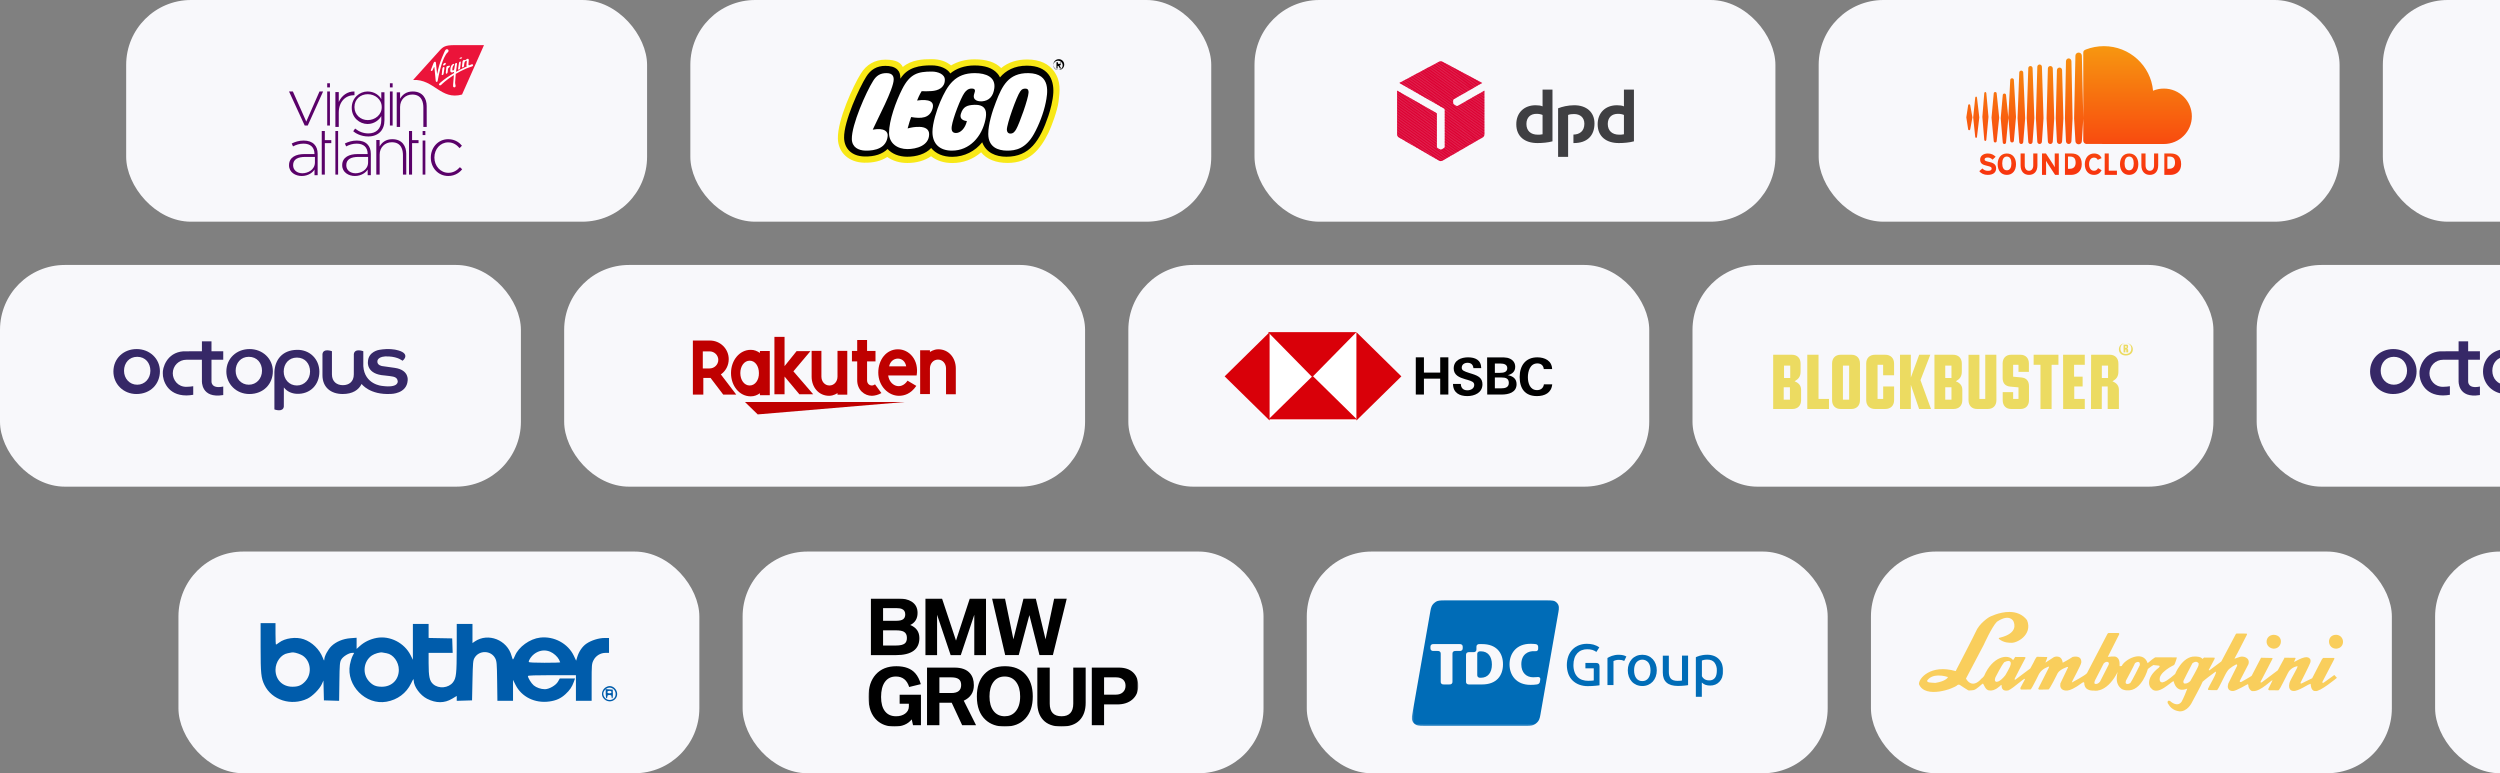 <svg width="1387" height="429" viewBox="0 0 1387 429" fill="none" xmlns="http://www.w3.org/2000/svg">
<rect x="0" y="0" width="1387" height="429" fill="#808080" stroke="none"/>
<g style="mix-blend-mode:luminosity">
<rect x="70" width="289" height="123" rx="36" fill="#F8F8FB"/>
<path fill-rule="evenodd" clip-rule="evenodd" d="M217.834 48.482H216.321V46.213H217.834V48.482ZM162.486 50.752H160.352L169.057 69.659H170.724L179.261 50.752H177.257L169.918 67.453L162.486 50.752ZM186.068 51.067H187.947V56.565C189.493 53.112 192.762 50.604 196.657 50.758V52.803H196.461C191.92 52.803 187.947 56.179 187.947 62.487V70.415H186.068V51.067ZM197.014 71.331L195.967 72.829C197.182 73.89 200.286 75.747 204.361 75.709C207.053 75.709 209.427 74.818 210.998 73.169C212.456 71.654 213.297 69.474 213.297 66.726V51.187H211.54V54.996C210.437 52.836 207.595 50.752 203.931 50.752C199.519 50.752 195.144 54.295 195.144 59.772V59.848C195.144 65.286 199.519 68.792 203.931 68.792C207.558 68.792 210.325 66.613 211.54 64.396V66.632C211.54 71.521 208.586 74.022 204.398 74.022C201.706 74.022 199.201 73.094 197.014 71.331ZM211.783 59.486V59.411C211.783 55.07 208.016 52.264 204.034 52.264C200.033 52.264 196.656 54.995 196.656 59.374V59.449C196.656 63.677 200.091 66.633 204.034 66.633C208.016 66.633 211.783 63.752 211.783 59.486ZM217.834 50.752H216.321V69.659H217.834V50.752ZM181.53 48.482H183.043V46.213H181.53V48.482ZM183.043 50.752H181.53V69.659H183.043V50.752ZM160.352 91.722V91.647C160.352 87.028 164.59 85.482 168.678 85.482H174.473C174.473 81.654 172.185 79.694 168.378 79.694C166.127 79.694 164.271 80.335 162.564 81.221L161.852 79.618C163.708 78.676 165.94 77.978 168.49 77.978C170.985 77.978 172.991 78.676 174.341 80.052C175.579 81.315 176.235 83.049 176.235 85.387V97.189H174.491V94.041C173.61 95.662 170.985 97.642 167.421 97.642C163.952 97.661 160.352 95.643 160.352 91.722ZM174.722 87.053V90.04C174.722 94.318 170.694 96.11 167.78 96.129C164.978 96.129 162.62 94.51 162.62 91.697V91.62C162.62 88.383 165.219 87.053 169.395 87.053H174.722ZM189.849 91.722V91.647C189.849 87.028 194.098 85.482 198.177 85.482H203.985C203.985 81.654 201.692 79.694 197.876 79.694C195.62 79.694 193.759 80.335 192.049 81.221L191.334 79.618C193.195 78.676 195.432 77.978 197.989 77.978C200.489 77.978 202.5 78.676 203.835 80.052C205.075 81.315 205.733 83.05 205.733 85.387V97.189H203.985V94.041C203.102 95.662 200.47 97.642 196.898 97.642C193.459 97.661 189.849 95.643 189.849 91.722ZM204.22 87.053V90.04C204.22 94.318 200.211 96.11 197.278 96.129C194.475 96.129 192.118 94.51 192.118 91.697V91.62C192.118 88.383 194.717 87.053 198.893 87.053H204.22ZM186.068 72.684H187.58V96.885H186.068V72.684ZM210.617 77.678H208.777V96.885H210.636V85.731C210.636 81.771 213.561 78.916 217.378 78.916C222.84 78.916 223.557 83.446 223.557 86.13V96.885H225.397L225.378 85.255C225.378 81.333 223.325 77.222 217.629 77.222C214.084 77.222 211.915 78.992 210.617 81.238V77.678ZM234.473 77.978H235.986V96.886H234.473V77.978ZM239.013 87.412V87.49C239.013 92.944 242.973 97.622 248.677 97.642C252.657 97.642 255.234 95.448 256.409 93.895L255.159 92.75C253.548 94.555 251.482 95.876 248.791 95.876C244.432 95.876 241.002 92.129 241.002 87.432V87.354C241.002 82.695 244.319 78.988 248.639 78.988C251.69 78.988 253.528 80.58 254.988 82.191L256.276 80.832C255.026 79.26 252.524 77.222 248.677 77.222C242.973 77.222 239.013 81.958 239.013 87.412ZM180.215 96.885V79.422H183.798V77.733H180.215V72.684H178.504V77.733V79.422V96.885H180.215ZM228.622 79.422V96.885H226.911V79.422V77.733V72.684H228.622V77.733H232.206V79.422H228.622ZM234.473 74.953H235.986V72.684H234.473V74.953ZM221.963 51.211H220.103V70.415H221.963V59.302C221.963 55.323 224.888 52.454 228.704 52.454C234.167 52.454 234.883 57.006 234.883 59.703V70.415H236.743L236.724 58.824C236.724 54.883 234.67 50.752 228.975 50.752C225.43 50.752 223.261 52.53 221.963 54.788V51.211Z" fill="#5A0169"/>
<path d="M268.514 25.037H252.149C247.085 25.037 245.852 25.881 243.823 28.126L229.184 44.357C240.865 43.801 244.487 55.715 256.339 52.454L268.514 25.037Z" fill="#EB143A"/>
<path fill-rule="evenodd" clip-rule="evenodd" d="M246.952 31C246.952 31 247.653 29.658 248.222 29.204C248.222 29.204 248.847 28.808 248.847 28.184C248.847 28.184 248.885 27.768 248.544 27.504C248.544 27.504 247.653 26.805 246.952 28.033C246.952 28.033 243.655 34.477 242.575 40.959C242.575 40.959 242.48 41.167 242.461 40.581C242.461 40.581 241.874 35.176 241.855 34.968C241.853 34.953 241.852 34.935 241.85 34.916C241.833 34.702 241.799 34.285 241.381 34.25C241.381 34.25 240.85 34.156 240.547 34.968L239.088 38.691C239.088 38.691 238.842 39.163 239.258 39.334C239.258 39.334 239.713 39.579 239.998 38.956L240.661 37.463C240.793 37.16 240.907 37.198 240.907 37.198C240.983 37.217 241.021 37.519 241.021 37.519C241.021 37.519 241.741 44.776 241.741 44.833C241.741 44.889 241.817 45.475 242.309 45.456C242.669 45.456 242.764 45.059 242.84 44.719C242.897 44.398 243.522 40.921 244.564 37.179C245.247 34.741 246.156 32.285 246.952 31ZM246.143 37.148C245.491 37.32 245.421 38.126 245.421 38.126L245.069 41.348C245.016 41.981 245.773 41.501 245.773 41.501C246.09 41.29 246.125 40.868 246.125 40.868L246.231 40.063L246.565 37.876C246.671 36.994 246.143 37.148 246.143 37.148ZM247.383 39.754C247.399 39.377 247.584 37.737 247.584 37.737C247.634 36.718 248.12 36.681 248.136 36.681C248.187 36.662 248.589 36.605 248.589 36.605C248.589 36.605 248.74 36.587 249.041 36.436C249.427 36.247 249.561 36.605 249.561 36.605C249.778 37.058 249.108 37.416 249.108 37.416C248.488 37.793 248.472 38.679 248.472 38.679L248.388 39.867C248.321 40.716 247.785 40.885 247.785 40.885C247.131 41.149 247.383 39.754 247.383 39.754ZM246.901 36.043C247.483 35.544 247.313 35.145 247.313 35.145C247.095 34.496 246.295 35.194 246.295 35.194C245.64 35.694 245.859 36.193 245.859 36.193C246.15 36.692 246.901 36.043 246.901 36.043ZM255.299 37.726C255.185 38.475 254.592 38.621 254.592 38.621C254.039 38.787 254.153 38.184 254.153 38.184L254.23 37.622L254.65 34.876C254.745 34.251 255.318 34.127 255.318 34.127C255.776 34.002 255.643 34.73 255.623 34.834C255.623 34.938 255.299 37.726 255.299 37.726ZM255.987 32.438C255.987 32.438 256.63 32.141 256.334 31.925C256.334 31.925 256.061 31.696 255.295 32.006C255.295 32.006 254.603 32.317 255.048 32.532C255.048 32.532 255.444 32.735 255.987 32.438ZM261.394 35.791C261.934 35.544 262.262 35.677 262.379 35.886C262.513 36.095 262.475 36.304 262.34 36.513C262.185 36.779 261.586 36.988 261.123 37.121C260.775 37.235 260.505 37.33 260.505 37.33C259.674 37.596 258.728 37.976 258.728 37.976C256.526 38.926 254.557 39.971 252.838 40.996C252.834 41.043 252.83 41.088 252.827 41.132C252.811 41.319 252.799 41.477 252.799 41.585C252.799 41.585 252.547 45.195 252.51 45.727C252.51 45.727 252.51 46.372 252.605 46.771C252.612 46.795 252.619 46.82 252.627 46.846C252.752 47.267 252.978 48.027 252.451 48.367C252.007 48.652 251.601 48.329 251.504 48.215L251.502 48.212C251.442 48.133 251.275 47.915 251.389 46.923C251.389 46.923 251.62 44.34 251.679 43.504L251.795 41.642C247.333 44.454 244.919 46.961 244.919 46.961C244.687 47.189 244.088 47.702 243.644 47.151C243.239 46.619 244.32 45.822 244.32 45.822C246.676 43.789 249.399 41.984 251.872 40.541L251.911 39.971C251.911 39.971 251.93 39.781 251.737 39.914C251.737 39.914 250.906 40.408 250.288 40.142C250.288 40.142 249.806 39.933 249.806 39.211C249.806 39.211 249.767 36.95 250.713 36C250.713 36 251.254 35.411 251.795 35.43C252.123 35.43 252.084 35.905 251.659 36.266C251.314 36.576 251.223 36.936 251.118 37.356C251.095 37.452 251.07 37.551 251.041 37.653C251.041 37.653 250.713 39.192 251.292 39.116C251.292 39.116 251.872 39.154 252.045 38.185C252.045 38.185 252.413 36.057 252.451 35.791C252.453 35.778 252.455 35.764 252.457 35.75C252.496 35.467 252.574 34.918 253.069 34.937C253.069 34.937 253.61 34.917 253.552 35.355C253.552 35.355 253.204 37.995 252.992 39.876C256.372 37.976 258.979 36.836 258.979 36.836C259.076 36.779 259.037 36.76 259.037 36.76C258.632 36.627 258.806 35.734 258.806 35.734L258.979 33.93C258.979 33.493 258.438 33.759 258.438 33.759C258.071 33.987 257.801 34.481 257.801 34.481C257.589 34.785 257.473 36.361 257.473 36.361C257.434 37.178 256.951 37.311 256.951 37.311C256.391 37.501 256.314 37.197 256.314 37.197C256.256 37.045 256.372 36.285 256.372 36.285L256.584 34.329C256.604 33.512 257.222 33.341 257.222 33.341C257.357 33.284 257.55 33.265 257.743 33.322C257.936 33.379 258.071 33.379 258.188 33.341C258.38 33.284 258.651 33.037 258.651 33.037C259.172 32.562 259.52 32.6 259.52 32.6C260.157 32.6 260.08 33.398 260.08 33.398L259.886 35.601C259.834 36.47 260.411 36.227 260.525 36.179C260.535 36.174 260.542 36.171 260.543 36.171C260.563 36.171 260.814 36.057 261.394 35.791Z" fill="white"/>
<rect x="383" width="289" height="123" rx="36" fill="#F8F8FB"/>
<path fill-rule="evenodd" clip-rule="evenodd" d="M583.517 51.418C583.301 55.492 581.993 60.57 580.84 63.963C576.203 77.626 570.827 86.096 558.376 86.096C554.71 86.096 548.207 85.131 545.811 78.663L545.243 77.129L544.223 78.411C540.329 83.302 534.543 86.125 528.351 86.154C523.6 86.175 519.782 84.597 517.312 81.587L516.635 80.761L515.914 81.551C513.277 84.438 508.683 86.095 503.311 86.095C499.093 86.095 495.451 84.672 493.055 82.095L492.402 81.391L491.723 82.071C489.059 84.739 484.862 86.082 479.583 85.96C473.18 85.809 469.282 82.265 469.155 76.476C468.962 67.551 477.672 48.773 481.277 43.064C483.618 39.25 486.837 37.401 491.121 37.401C494.036 37.401 496.031 38.005 497.215 39.25C498.294 40.382 498.508 41.337 498.604 43.634L498.727 46.603L500.308 44.078C504.131 37.97 510.467 37.126 516.745 37.126C521.11 37.126 524.918 38.718 526.448 41.181L527.013 42.089L527.829 41.4C531.065 38.673 535.629 37.172 540.682 37.172C546.198 37.172 550.206 38.532 552.596 41.214C553.139 41.823 553.499 42.248 553.998 43.289L554.612 44.566L555.533 43.486C559.033 39.38 563.812 37.3 569.742 37.3C574.438 37.3 578.004 38.538 580.337 40.98C583.264 44.039 583.682 48.344 583.517 51.418ZM587.279 56.429C586.681 61.211 583.435 70.072 581.711 73.613C577.083 83.106 570.901 90.399 558.988 90.399C552.624 90.399 547.39 88.379 544.328 84.495C539.846 88.406 534.298 90.455 528.324 90.455C523.722 90.455 519.655 89.132 516.553 86.684C513.13 89.085 508.511 90.425 503.392 90.425C499.117 90.425 495.27 89.256 492.259 87.095C488.927 89.296 484.562 90.39 479.438 90.269C470.912 90.069 465.025 84.684 464.856 76.866C464.633 66.481 473.417 47.474 477.557 40.892C480.655 35.825 485.383 33.099 491.178 33.099C497.467 33.099 499.746 34.887 500.869 37.164C505.721 33.061 512.154 32.825 516.733 32.825C521.789 32.825 524.961 34.161 527.659 36.3C531.385 34.074 535.66 32.917 540.751 32.917C547.261 32.917 552.097 34.425 555.471 37.745C559.405 34.485 564.332 32.999 569.846 32.999C577.138 32.999 581.935 35.617 584.753 39.521C588.705 45.006 588.016 50.527 587.287 56.362L587.279 56.429Z" fill="#F8E817"/>
<path fill-rule="evenodd" clip-rule="evenodd" d="M587.417 32.825C585.752 32.825 584.408 34.17 584.408 35.837C584.408 35.911 584.411 35.985 584.416 36.059C584.411 36.126 584.408 36.194 584.408 36.264C584.408 37.688 585.556 38.846 586.981 38.846C587.052 38.846 587.122 38.843 587.191 38.838C587.266 38.843 587.341 38.846 587.417 38.846C588.216 38.848 588.983 38.532 589.548 37.967C590.113 37.402 590.43 36.636 590.429 35.837C590.431 35.037 590.115 34.27 589.549 33.705C588.984 33.139 588.216 32.823 587.417 32.825ZM587.191 38.838C588.519 38.731 589.569 37.619 589.569 36.264C589.569 34.837 588.409 33.686 586.981 33.686C585.625 33.686 584.52 34.73 584.416 36.059C584.524 37.546 585.705 38.729 587.191 38.838ZM588.709 37.985L588.367 37.292C588.07 36.687 587.988 36.591 587.734 36.488V36.469C588.234 36.401 588.531 36.026 588.531 35.508C588.531 35.431 588.525 35.357 588.513 35.286C588.655 35.204 588.711 35.089 588.711 34.973C588.711 34.696 588.401 34.546 587.805 34.546H587.6C588.145 34.546 588.44 34.852 588.513 35.286C588.386 35.359 588.191 35.406 587.906 35.406H586.99V34.546H586.129V37.986H586.739V36.577H586.85C587.111 36.577 587.215 36.612 587.333 36.75C587.453 36.89 587.631 37.183 587.735 37.424L587.974 37.986L588.709 37.985ZM554.798 42.934C558.026 39.147 562.793 36.438 569.694 36.438C581.643 36.438 584.767 44.175 584.378 51.49C584.142 55.885 582.721 61.116 581.656 64.249C576.928 78.157 571.257 86.956 558.342 86.956C552.449 86.956 547.055 84.677 544.927 78.939C541.049 83.805 535.112 86.981 528.353 87.014C523.183 87.039 519.163 85.229 516.608 82.12C513.575 85.437 508.44 86.956 503.337 86.956C498.754 86.956 494.923 85.371 492.413 82.669C489.615 85.466 485.217 86.952 479.61 86.819C472.435 86.65 468.425 82.384 468.296 76.464C468.098 67.298 476.909 48.374 480.544 42.623C483.051 38.545 486.53 36.543 491.157 36.543C493.697 36.543 496.303 36.983 497.914 38.673C499.24 40.062 499.453 41.298 499.55 43.634C503.615 37.147 510.466 36.266 516.753 36.266C521.565 36.266 525.555 38.051 527.23 40.748C530.453 38.034 535.097 36.312 540.666 36.312C546.366 36.312 550.613 37.692 553.255 40.65C553.839 41.304 554.253 41.801 554.798 42.934Z" fill="#010101"/>
<path fill-rule="evenodd" clip-rule="evenodd" d="M484.195 71.923C490.992 70.754 492.7 73.186 492.487 75.44C491.845 82.184 485.596 83.693 480.169 83.566C476.234 83.472 472.695 81.688 472.596 77.164C472.424 69.25 480.577 50.941 484.414 44.873C486.187 41.991 488.347 40.566 491.791 40.566C495.055 40.566 495.864 42.226 495.816 44.213C495.687 49.515 487.034 65.629 484.195 71.923Z" fill="white"/>
<path fill-rule="evenodd" clip-rule="evenodd" d="M505.51 64.932C505.068 66.121 504.231 68.612 503.552 71.253C505.748 70.708 507.395 70.33 510.216 70.397C513.429 70.476 515.483 71.798 515.483 74.437C515.483 80.835 508.362 82.713 503.422 82.713C497.999 82.713 493.234 79.647 493.234 73.757C493.234 66.853 497.004 56.384 500.541 49.409C504.885 40.844 509.323 39.706 516.969 39.706C520.328 39.706 524.199 41.133 524.199 44.283C524.199 48.649 520.474 50.314 516.781 50.525C515.204 50.614 512.777 50.701 511.324 50.598C511.324 50.598 510.096 52.457 508.79 55.77C515.629 54.814 518.529 56.356 517.374 60.284C515.812 65.591 511.181 65.94 505.51 64.932Z" fill="white"/>
<path fill-rule="evenodd" clip-rule="evenodd" d="M539.027 49.132C537.163 49.132 535.944 50.299 535.037 51.559C533.039 54.333 528.711 65.45 528.037 70.016C527.575 73.144 528.941 73.781 530.434 73.781C532.829 73.781 535.515 71.275 536.431 67.142C536.431 67.142 531.871 67.032 533.128 63.035C534.349 59.155 536.666 58.315 540.507 58.159C548.074 57.854 547.327 63.378 546.722 66.324C544.755 75.891 537.869 83.573 528.128 83.573C521.46 83.573 517.32 79.926 517.32 73.203C517.32 68.412 519.724 60.891 521.63 56.49C525.686 47.122 529.939 40.566 540.775 40.566C547.277 40.566 552.405 42.877 551.653 48.898C551.101 53.318 548.864 55.914 544.8 56.228C543.663 56.315 539.012 56.199 540.555 51.849C541.092 50.327 541.314 49.132 539.027 49.132Z" fill="white"/>
<path fill-rule="evenodd" clip-rule="evenodd" d="M580.145 57.027C578.997 62.682 576.415 69.371 573.613 74.356C569.041 82.49 563.487 83.629 558.64 83.571C553.791 83.514 548.327 81.743 548.285 74.343C548.256 69.03 550.572 61.531 552.538 56.615C555.966 47.703 559.468 40.437 570.54 40.568C583.452 40.72 581.149 52.081 580.145 57.027Z" fill="white"/>
<path fill-rule="evenodd" clip-rule="evenodd" d="M568.927 49.169C567.838 49.153 566.888 49.371 566.034 50.715C564.116 53.251 558.508 68.892 558.607 72.011C558.642 73.132 559.249 74.112 560.602 74.112C562.153 74.114 563.016 73.019 563.778 71.698C565.543 68.65 570.506 54.825 570.642 51.369C570.683 50.362 570.518 49.189 568.927 49.169Z" fill="#010101"/>
<rect x="696" width="289" height="123" rx="36" fill="#F8F8FB"/>
<path fill-rule="evenodd" clip-rule="evenodd" d="M861.314 78.408C858.875 79.089 855.699 79.372 852.977 79.372C845.888 79.372 841.238 75.686 841.238 68.938C841.238 62.529 845.605 58.39 851.956 58.39C853.374 58.39 854.905 58.56 855.813 59.013V49.713H861.314V78.408ZM855.814 63.777C854.963 63.38 853.772 63.153 852.411 63.153C849.065 63.153 846.854 65.195 846.854 68.768C846.854 72.567 849.235 74.722 853.148 74.722C853.829 74.722 854.906 74.722 855.814 74.495V63.777ZM906.511 78.408C904.073 79.089 900.897 79.372 898.118 79.372C891.086 79.372 886.379 75.686 886.379 68.938C886.379 62.529 890.746 58.39 897.097 58.39C898.572 58.39 900.046 58.56 900.953 59.013V49.713H906.511V78.408ZM900.954 63.777C900.104 63.38 898.969 63.153 897.608 63.153C894.206 63.153 891.994 65.195 891.994 68.768C891.994 72.567 894.433 74.722 898.346 74.722C899.026 74.722 900.047 74.722 900.954 74.495V63.777ZM869.989 63.777C870.897 63.38 872.201 63.267 873.278 63.267C876.681 63.267 879.006 65.195 879.006 68.654C879.006 72.737 876.398 74.609 872.938 74.665V79.372H873.222C880.367 79.372 884.621 75.459 884.621 68.484C884.621 62.133 880.084 58.39 873.392 58.39C869.989 58.39 866.643 59.184 864.432 60.091V87.028H869.989V63.777Z" fill="#3F3F42"/>
<path fill-rule="evenodd" clip-rule="evenodd" d="M820.938 45.288L821.845 46.309L822.355 46.025L820.938 45.288Z" fill="#DC0032"/>
<path fill-rule="evenodd" clip-rule="evenodd" d="M819.578 44.552L821.336 46.594L821.96 46.254L821.279 45.46L819.578 44.552Z" fill="#DC0032"/>
<path fill-rule="evenodd" clip-rule="evenodd" d="M818.156 43.815L820.822 46.877L821.445 46.537L819.914 44.722L818.156 43.815Z" fill="#DC0032"/>
<path fill-rule="evenodd" clip-rule="evenodd" d="M816.797 43.077L820.313 47.16L820.937 46.82L818.498 43.984L816.797 43.077ZM823.544 50.279L823.147 50.505L823.544 50.959V50.279Z" fill="#DC0032"/>
<path fill-rule="evenodd" clip-rule="evenodd" d="M815.434 42.34L819.8 47.444L820.424 47.103L817.135 43.247L815.434 42.34ZM823.315 50.392L822.692 50.789L823.542 51.81V50.733L823.315 50.392Z" fill="#DC0032"/>
<path fill-rule="evenodd" clip-rule="evenodd" d="M814.02 41.603L819.294 47.728L819.974 47.388L815.778 42.511L814.02 41.603ZM822.81 50.676L822.186 51.073L823.547 52.661V51.584L822.81 50.676Z" fill="#DC0032"/>
<path fill-rule="evenodd" clip-rule="evenodd" d="M812.656 40.864L818.838 48.01L819.462 47.669L814.358 41.772L812.656 40.864ZM822.297 51.016L821.673 51.356L823.545 53.568V52.49L822.297 51.016Z" fill="#DC0032"/>
<path fill-rule="evenodd" clip-rule="evenodd" d="M811.297 40.128L818.329 48.294L818.953 47.954L812.998 41.035L811.297 40.128ZM821.788 51.301L821.164 51.641L823.546 54.42V53.342L821.788 51.301Z" fill="#DC0032"/>
<path fill-rule="evenodd" clip-rule="evenodd" d="M809.879 39.392L817.818 48.579L818.442 48.238L811.637 40.299L809.879 39.392ZM821.278 51.584L820.654 51.924L823.547 55.27V54.193L821.278 51.584Z" fill="#DC0032"/>
<path fill-rule="evenodd" clip-rule="evenodd" d="M808.52 38.654L817.31 48.919L817.933 48.522L810.221 39.562L808.52 38.654ZM820.768 51.868L820.145 52.208L823.547 56.178V55.1L820.768 51.868Z" fill="#DC0032"/>
<path fill-rule="evenodd" clip-rule="evenodd" d="M807.102 37.917L816.799 49.202L817.423 48.805L808.86 38.824L807.102 37.917ZM820.313 52.151L819.633 52.492L823.546 57.029V55.951L820.313 52.151Z" fill="#DC0032"/>
<path fill-rule="evenodd" clip-rule="evenodd" d="M805.738 37.18L816.286 49.486L816.967 49.089L807.496 38.087L805.738 37.18ZM819.803 52.435L819.18 52.775L823.546 57.935V56.801L819.803 52.435Z" fill="#DC0032"/>
<path fill-rule="evenodd" clip-rule="evenodd" d="M804.379 36.442L815.834 49.769L816.458 49.372L806.08 37.35L804.379 36.442ZM819.294 52.718L818.67 53.058L823.547 58.786V57.708L819.294 52.718Z" fill="#DC0032"/>
<path fill-rule="evenodd" clip-rule="evenodd" d="M802.961 35.648L815.324 50.052L815.948 49.655L804.719 36.611L802.961 35.648ZM818.782 53.001L818.158 53.341L823.546 59.636V58.559L818.782 53.001Z" fill="#DC0032"/>
<path fill-rule="evenodd" clip-rule="evenodd" d="M801.598 34.911L814.811 50.336L815.435 49.996L803.356 35.875L801.598 34.911ZM818.27 53.285L817.646 53.625L823.544 60.544V59.41L818.27 53.285Z" fill="#DC0032"/>
<path fill-rule="evenodd" clip-rule="evenodd" d="M800.238 34.23L814.302 50.62L814.926 50.279L801.94 35.138L800.238 34.23ZM817.76 53.569L817.137 53.909L823.545 61.395V60.317L817.76 53.569Z" fill="#DC0032"/>
<path fill-rule="evenodd" clip-rule="evenodd" d="M799.332 34.003L813.793 50.903L814.417 50.562L800.58 34.4L800.239 34.23C799.956 34.06 799.672 34.003 799.332 34.003ZM817.253 53.851L816.629 54.191L823.548 62.244V61.166L817.253 53.851Z" fill="#DC0032"/>
<path fill-rule="evenodd" clip-rule="evenodd" d="M799.333 34.003C799.106 34.003 798.879 34.06 798.652 34.116L813.284 51.186L813.964 50.846L799.503 34.003C799.446 34.003 799.39 34.003 799.333 34.003ZM816.799 54.135L816.176 54.475L823.548 63.152V62.017L816.799 54.135Z" fill="#DC0032"/>
<path fill-rule="evenodd" clip-rule="evenodd" d="M798.821 34.06C798.708 34.116 798.538 34.173 798.481 34.23L798.141 34.4L812.829 51.47L813.452 51.129L798.821 34.06ZM816.288 54.418L815.664 54.815L823.547 64.002V62.925L816.288 54.418Z" fill="#DC0032"/>
<path fill-rule="evenodd" clip-rule="evenodd" d="M798.257 34.288L797.633 34.628L812.321 51.755L812.945 51.414L798.257 34.288ZM815.78 54.703L815.156 55.1L823.549 64.854V63.777L815.78 54.703Z" fill="#DC0032"/>
<path fill-rule="evenodd" clip-rule="evenodd" d="M797.745 34.57L797.121 34.911L811.809 52.037L812.433 51.697L797.745 34.57ZM815.268 54.986L814.644 55.383L823.548 65.761V64.684L815.268 54.986Z" fill="#DC0032"/>
<path fill-rule="evenodd" clip-rule="evenodd" d="M797.233 34.853L796.609 35.194L811.297 52.32L811.921 51.98L797.233 34.853ZM814.757 55.27L814.133 55.666L823.547 66.612V65.534L814.757 55.27Z" fill="#DC0032"/>
<path fill-rule="evenodd" clip-rule="evenodd" d="M796.721 35.14L796.098 35.48L810.786 52.606L811.409 52.266L796.721 35.14ZM814.245 55.556L813.621 55.953L823.545 67.465V66.387L814.245 55.556Z" fill="#DC0032"/>
<path fill-rule="evenodd" clip-rule="evenodd" d="M796.214 35.422L795.59 35.762L810.278 52.889L810.902 52.548L796.214 35.422ZM813.792 55.838L813.168 56.235L823.546 68.371V67.293L813.792 55.838Z" fill="#DC0032"/>
<path fill-rule="evenodd" clip-rule="evenodd" d="M795.702 35.648L795.078 36.044L809.823 53.171L810.447 52.831L795.702 35.648ZM813.28 56.178L812.656 56.518L823.545 69.221V68.144L813.28 56.178Z" fill="#DC0032"/>
<path fill-rule="evenodd" clip-rule="evenodd" d="M795.194 35.933L794.57 36.273L809.315 53.456L809.939 53.116L795.194 35.933ZM812.772 56.462L812.148 56.802L823.547 70.129V68.995L812.772 56.462Z" fill="#DC0032"/>
<path fill-rule="evenodd" clip-rule="evenodd" d="M794.682 36.216L794.059 36.556L808.803 53.796L809.427 53.399L794.682 36.216ZM812.26 56.746L811.637 57.086L823.546 70.98V69.903L812.26 56.746Z" fill="#DC0032"/>
<path fill-rule="evenodd" clip-rule="evenodd" d="M794.171 36.498L793.547 36.838L808.291 54.078L808.915 53.681L794.171 36.498ZM811.749 57.027L811.125 57.368L823.544 71.829V70.751L811.749 57.027Z" fill="#DC0032"/>
<path fill-rule="evenodd" clip-rule="evenodd" d="M793.659 36.783L793.035 37.123L807.78 54.363L808.404 53.966L793.659 36.783ZM811.237 57.313L810.613 57.654L823.543 72.739V71.604L811.237 57.313Z" fill="#DC0032"/>
<path fill-rule="evenodd" clip-rule="evenodd" d="M793.151 37.066L792.527 37.407L807.272 54.647L807.896 54.25L793.151 37.066ZM810.788 57.596L810.164 57.936L823.548 73.588V72.51L810.788 57.596Z" fill="#DC0032"/>
<path fill-rule="evenodd" clip-rule="evenodd" d="M792.641 37.293L791.961 37.633L806.819 54.93L807.443 54.533L792.641 37.293ZM810.278 57.879L809.654 58.219L823.548 74.438V73.361L810.278 57.879Z" fill="#DC0032"/>
<path fill-rule="evenodd" clip-rule="evenodd" d="M792.13 37.577L791.449 37.917L806.364 55.271C806.421 55.157 806.477 55.101 806.591 55.044L806.931 54.817L792.13 37.577ZM809.766 58.163L809.143 58.503L823.434 75.176C823.49 75.006 823.547 74.836 823.547 74.666V74.212L809.766 58.163Z" fill="#DC0032"/>
<path fill-rule="evenodd" clip-rule="evenodd" d="M791.618 37.86L790.938 38.201L806.193 55.951V55.724C806.193 55.554 806.306 55.327 806.419 55.157L791.618 37.86ZM809.255 58.446L808.801 58.73C808.744 58.73 808.688 58.787 808.631 58.787L823.149 75.743C823.319 75.516 823.432 75.289 823.489 75.062L809.255 58.446Z" fill="#DC0032"/>
<path fill-rule="evenodd" clip-rule="evenodd" d="M791.106 38.144L790.426 38.484L806.191 56.858V55.724L791.106 38.144ZM807.666 58.503L822.751 76.14C822.921 76.026 823.091 75.799 823.261 75.629L808.744 58.73C808.517 58.843 808.176 58.843 807.95 58.73L807.666 58.503Z" fill="#DC0032"/>
<path fill-rule="evenodd" clip-rule="evenodd" d="M790.598 38.427L789.918 38.767L822.243 76.423L822.696 76.196C822.753 76.139 822.81 76.082 822.866 76.026L808.008 58.729H807.952L806.647 57.935C806.534 57.878 806.477 57.765 806.364 57.651C806.25 57.481 806.25 57.368 806.194 57.255V56.631L790.598 38.427Z" fill="#DC0032"/>
<path fill-rule="evenodd" clip-rule="evenodd" d="M790.087 38.711L789.406 39.051L821.731 76.707L822.355 76.367L790.087 38.711Z" fill="#DC0032"/>
<path fill-rule="evenodd" clip-rule="evenodd" d="M789.579 38.938L788.898 39.278L821.28 76.99L821.904 76.65L789.579 38.938Z" fill="#DC0032"/>
<path fill-rule="evenodd" clip-rule="evenodd" d="M789.067 39.22L788.387 39.56L820.768 77.272L821.392 76.932L789.067 39.22Z" fill="#DC0032"/>
<path fill-rule="evenodd" clip-rule="evenodd" d="M788.559 39.505L787.879 39.845L820.26 77.557L820.884 77.217L788.559 39.505Z" fill="#DC0032"/>
<path fill-rule="evenodd" clip-rule="evenodd" d="M787.991 39.789L787.367 40.129L819.749 77.898L820.372 77.501L787.991 39.789Z" fill="#DC0032"/>
<path fill-rule="evenodd" clip-rule="evenodd" d="M787.479 40.071L786.855 40.411L819.237 78.18L819.861 77.784L787.479 40.071Z" fill="#DC0032"/>
<path fill-rule="evenodd" clip-rule="evenodd" d="M786.968 40.355L786.344 40.696L818.782 78.465L819.406 78.068L786.968 40.355Z" fill="#DC0032"/>
<path fill-rule="evenodd" clip-rule="evenodd" d="M786.46 40.582L785.836 40.922L818.274 78.748L818.898 78.351L786.46 40.582Z" fill="#DC0032"/>
<path fill-rule="evenodd" clip-rule="evenodd" d="M785.948 40.864L785.324 41.205L817.762 79.03L818.386 78.69L785.948 40.864Z" fill="#DC0032"/>
<path fill-rule="evenodd" clip-rule="evenodd" d="M785.436 41.149L784.812 41.49L800.578 59.864L801.088 60.204C801.315 60.317 801.542 60.601 801.542 60.885V60.941L817.251 79.315L817.875 78.975L785.436 41.149Z" fill="#DC0032"/>
<path fill-rule="evenodd" clip-rule="evenodd" d="M784.925 41.433L784.301 41.773L799.102 59.069L800.974 60.09L784.925 41.433ZM801.482 60.715C801.482 60.772 801.539 60.828 801.539 60.885V61.849L816.737 79.599L817.361 79.259L801.482 60.715Z" fill="#DC0032"/>
<path fill-rule="evenodd" clip-rule="evenodd" d="M784.417 41.717L783.793 42.057L797.63 58.219L799.502 59.24L784.417 41.717ZM801.543 61.622V62.7L816.288 79.883L816.911 79.543L801.543 61.622Z" fill="#DC0032"/>
<path fill-rule="evenodd" clip-rule="evenodd" d="M783.905 42L783.281 42.34L796.211 57.368L798.026 58.389L783.905 42ZM801.541 62.473V63.607L815.775 80.166L816.399 79.826L801.541 62.473Z" fill="#DC0032"/>
<path fill-rule="evenodd" clip-rule="evenodd" d="M783.393 42.227L782.77 42.568L794.735 56.519L796.55 57.596L783.393 42.227ZM801.541 63.38V64.457L815.265 80.45L815.889 80.109L801.541 63.38Z" fill="#DC0032"/>
<path fill-rule="evenodd" clip-rule="evenodd" d="M782.886 42.51L782.262 42.85L793.263 55.666L795.078 56.744L782.886 42.51ZM801.543 64.23V65.307L814.756 80.732L815.38 80.392L801.543 64.23Z" fill="#DC0032"/>
<path fill-rule="evenodd" clip-rule="evenodd" d="M782.374 42.794L781.75 43.134L791.788 54.873L793.602 55.894L782.374 42.794ZM801.541 65.08V66.215L814.244 81.073L814.868 80.676L801.541 65.08Z" fill="#DC0032"/>
<path fill-rule="evenodd" clip-rule="evenodd" d="M781.866 43.077L781.242 43.417L790.316 54.022L792.13 55.043L781.866 43.077ZM801.545 65.988V67.066L813.794 81.357L814.418 80.96L801.545 65.988Z" fill="#DC0032"/>
<path fill-rule="evenodd" clip-rule="evenodd" d="M781.354 43.361L780.73 43.702L788.84 53.172L790.711 54.193L781.354 43.361ZM801.543 66.84V67.917L813.282 81.641L813.906 81.244L801.543 66.84Z" fill="#DC0032"/>
<path fill-rule="evenodd" clip-rule="evenodd" d="M780.843 43.645L780.219 43.986L787.364 52.322L789.236 53.4L780.843 43.645ZM795.7 62.02L797.175 63.721V63.098C797.175 62.984 797.061 62.814 796.948 62.757L795.7 62.02ZM801.541 67.69V68.825L812.77 81.925L813.393 81.528L801.541 67.69Z" fill="#DC0032"/>
<path fill-rule="evenodd" clip-rule="evenodd" d="M780.335 43.872L779.711 44.212L785.892 51.471L787.764 52.549L780.335 43.872ZM794.228 61.169L797.177 64.572V63.494L796.1 62.246L794.228 61.169ZM801.543 68.598V69.675L812.261 82.208L812.885 81.868L801.543 68.598Z" fill="#DC0032"/>
<path fill-rule="evenodd" clip-rule="evenodd" d="M779.823 44.154L779.199 44.495L784.473 50.676L786.288 51.697L779.823 44.154ZM792.752 60.373L797.175 65.477V64.4L794.623 61.394L792.752 60.373ZM801.543 69.447V70.525L811.751 82.49L812.375 82.15L801.543 69.447Z" fill="#DC0032"/>
<path fill-rule="evenodd" clip-rule="evenodd" d="M779.311 44.44L778.688 44.78L782.997 49.827L784.812 50.848L779.311 44.44ZM791.334 59.525L797.175 66.33V65.252L793.149 60.545L791.334 59.525ZM801.541 70.355V71.433L811.295 82.775L811.919 82.435L801.541 70.355Z" fill="#DC0032"/>
<path fill-rule="evenodd" clip-rule="evenodd" d="M778.803 44.722L778.18 45.062L781.526 48.975L783.34 49.996L778.803 44.722ZM789.861 58.672L797.177 67.178V66.101L791.676 59.749L789.861 58.672ZM801.545 71.204V72.282L810.789 83.056L811.412 82.716L801.545 71.204Z" fill="#DC0032"/>
<path fill-rule="evenodd" clip-rule="evenodd" d="M778.292 45.006L777.668 45.346L780.05 48.125L781.865 49.202L778.292 45.006ZM788.387 57.822L797.177 68.087V67.009L790.201 58.9L788.387 57.822ZM801.543 72.057V73.134L810.276 83.342L810.9 83.002L801.543 72.057Z" fill="#DC0032"/>
<path fill-rule="evenodd" clip-rule="evenodd" d="M777.78 45.29L777.156 45.63L778.574 47.275L780.445 48.352L777.78 45.29ZM786.91 57.028L797.175 68.938V67.86L788.725 58.049L786.91 57.028ZM801.541 72.964V74.041L809.764 83.625L810.388 83.285L801.541 72.964Z" fill="#DC0032"/>
<path fill-rule="evenodd" clip-rule="evenodd" d="M777.27 45.515L776.59 45.855L777.1 46.479L778.972 47.5L777.27 45.515ZM785.437 56.177L797.176 69.844V68.71L787.309 57.197L785.437 56.177ZM801.543 73.814V74.891L809.255 83.965L809.879 83.568L801.543 73.814Z" fill="#DC0032"/>
<path fill-rule="evenodd" clip-rule="evenodd" d="M776.76 45.799L776.363 46.026L777.497 46.65L776.76 45.799ZM783.962 55.326L797.175 70.694V69.617L785.833 56.403L783.962 55.326ZM801.544 74.664V75.798L808.803 84.248L809.427 83.851L801.544 74.664Z" fill="#DC0032"/>
<path fill-rule="evenodd" clip-rule="evenodd" d="M782.543 54.477L797.174 71.546V70.469L784.358 55.554L782.543 54.477ZM801.539 75.572V76.65L808.288 84.532L808.911 84.135L801.539 75.572Z" fill="#DC0032"/>
<path fill-rule="evenodd" clip-rule="evenodd" d="M781.07 53.682L797.176 72.453V71.319L782.885 54.702L781.07 53.682ZM801.541 76.423V77.5L807.779 84.816L808.403 84.419L801.541 76.423Z" fill="#DC0032"/>
<path fill-rule="evenodd" clip-rule="evenodd" d="M779.598 52.832L797.178 73.304V72.227L781.412 53.853L779.598 52.832ZM801.545 77.273V78.408L807.273 85.099L807.896 84.759L801.545 77.273Z" fill="#DC0032"/>
<path fill-rule="evenodd" clip-rule="evenodd" d="M778.121 51.981L797.176 74.155V73.078L779.936 53.059L778.121 51.981ZM801.543 78.182V79.259L806.76 85.384L807.384 85.043L801.543 78.182Z" fill="#DC0032"/>
<path fill-rule="evenodd" clip-rule="evenodd" d="M776.645 51.131L797.174 75.063V73.985L778.459 52.208L776.645 51.131ZM801.539 79.032V80.11L806.303 85.667L806.927 85.327L801.539 79.032Z" fill="#DC0032"/>
<path fill-rule="evenodd" clip-rule="evenodd" d="M775.176 50.337L797.179 75.913V74.836L777.047 51.358L775.176 50.337ZM801.545 79.883V81.017L805.798 85.951L806.422 85.611L801.545 79.883Z" fill="#DC0032"/>
<path fill-rule="evenodd" clip-rule="evenodd" d="M775.117 50.279V51.073L797.177 76.763V75.686L775.571 50.506L775.117 50.279ZM801.543 80.789V81.47C801.543 81.583 801.486 81.696 801.43 81.753L805.286 86.233L805.91 85.893L801.543 80.789Z" fill="#DC0032"/>
<path fill-rule="evenodd" clip-rule="evenodd" d="M775.117 50.847V51.981L797.177 77.671V76.593L775.117 50.847ZM801.487 81.641C801.43 81.868 801.26 82.094 801.09 82.151L801.033 82.208L804.776 86.518L805.4 86.177L801.487 81.641Z" fill="#DC0032"/>
<path fill-rule="evenodd" clip-rule="evenodd" d="M775.117 51.755V52.832L797.177 78.522V77.445L775.117 51.755ZM801.147 82.095C801.147 82.151 801.147 82.151 801.09 82.151L800.523 82.492L804.266 86.802L804.89 86.461L801.147 82.095Z" fill="#DC0032"/>
<path fill-rule="evenodd" clip-rule="evenodd" d="M775.117 52.605V53.682L797.177 79.372V78.294L775.117 52.605ZM800.692 82.379L800.012 82.776L803.811 87.143L804.435 86.746L800.692 82.379Z" fill="#DC0032"/>
<path fill-rule="evenodd" clip-rule="evenodd" d="M775.117 53.512V54.589L797.177 80.279V79.201L775.117 53.512ZM800.183 82.661L799.786 82.888C799.672 82.945 799.559 82.945 799.445 82.945L803.302 87.425L803.925 87.028L800.183 82.661Z" fill="#DC0032"/>
<path fill-rule="evenodd" clip-rule="evenodd" d="M775.117 54.363V55.441L797.177 81.13V80.053L775.117 54.363ZM798.424 82.661L802.79 87.708L803.414 87.311L799.615 82.945C799.558 82.945 799.445 83.001 799.388 83.001H799.331C799.161 83.001 799.048 82.945 798.934 82.888L798.424 82.661Z" fill="#DC0032"/>
<path fill-rule="evenodd" clip-rule="evenodd" d="M775.117 55.213V56.347L802.281 87.991L802.905 87.594L798.822 82.831L797.574 82.15C797.348 82.037 797.177 81.753 797.177 81.47V80.903L775.117 55.213Z" fill="#DC0032"/>
<path fill-rule="evenodd" clip-rule="evenodd" d="M775.117 56.12V57.198L801.771 88.275L802.395 87.934L775.117 56.12Z" fill="#DC0032"/>
<path fill-rule="evenodd" clip-rule="evenodd" d="M775.117 56.971V58.048L801.26 88.558L801.884 88.218L775.117 56.971Z" fill="#DC0032"/>
<path fill-rule="evenodd" clip-rule="evenodd" d="M775.117 57.821V58.956L800.807 88.842L801.431 88.501L775.117 57.821Z" fill="#DC0032"/>
<path fill-rule="evenodd" clip-rule="evenodd" d="M775.117 58.73V59.807L800.296 89.126L800.92 88.786L775.117 58.73Z" fill="#DC0032"/>
<path fill-rule="evenodd" clip-rule="evenodd" d="M775.117 59.58V60.658L799.729 89.353C799.9 89.296 800.07 89.24 800.24 89.183L800.41 89.069L775.117 59.58Z" fill="#DC0032"/>
<path fill-rule="evenodd" clip-rule="evenodd" d="M775.117 60.432V61.566L798.992 89.354C799.106 89.354 799.219 89.354 799.332 89.354C799.503 89.354 799.673 89.354 799.843 89.297L775.117 60.432Z" fill="#DC0032"/>
<path fill-rule="evenodd" clip-rule="evenodd" d="M775.117 61.339V62.416L797.688 88.73L798.482 89.184C798.652 89.297 798.935 89.354 799.162 89.354L775.117 61.339Z" fill="#DC0032"/>
<path fill-rule="evenodd" clip-rule="evenodd" d="M775.117 62.188V63.266L796.213 87.878L798.085 88.956L775.117 62.188Z" fill="#DC0032"/>
<path fill-rule="evenodd" clip-rule="evenodd" d="M775.117 63.096V64.173L794.739 87.027L796.61 88.105L775.117 63.096Z" fill="#DC0032"/>
<path fill-rule="evenodd" clip-rule="evenodd" d="M775.117 63.947V65.025L793.264 86.178L795.079 87.255L775.117 63.947Z" fill="#DC0032"/>
<path fill-rule="evenodd" clip-rule="evenodd" d="M775.117 64.798V65.875L791.79 85.327L793.605 86.404L775.117 64.798Z" fill="#DC0032"/>
<path fill-rule="evenodd" clip-rule="evenodd" d="M775.117 65.705V66.783L790.259 84.419L792.13 85.497L775.117 65.705Z" fill="#DC0032"/>
<path fill-rule="evenodd" clip-rule="evenodd" d="M775.117 66.556V67.633L788.784 83.569L790.656 84.646L775.117 66.556Z" fill="#DC0032"/>
<path fill-rule="evenodd" clip-rule="evenodd" d="M775.117 67.406V68.484L787.31 82.718L789.181 83.796L775.117 67.406Z" fill="#DC0032"/>
<path fill-rule="evenodd" clip-rule="evenodd" d="M775.117 68.314V69.391L785.835 81.867L787.707 82.945L775.117 68.314Z" fill="#DC0032"/>
<path fill-rule="evenodd" clip-rule="evenodd" d="M775.117 69.164V70.242L784.361 81.016L786.232 82.094L775.117 69.164Z" fill="#DC0032"/>
<path fill-rule="evenodd" clip-rule="evenodd" d="M775.117 70.015V71.149L782.886 80.166L784.701 81.243L775.117 70.015Z" fill="#DC0032"/>
<path fill-rule="evenodd" clip-rule="evenodd" d="M775.117 70.923V72L781.355 79.316L783.227 80.393L775.117 70.923Z" fill="#DC0032"/>
<path fill-rule="evenodd" clip-rule="evenodd" d="M775.117 71.772V72.85L779.881 78.464L781.752 79.485L775.117 71.772Z" fill="#DC0032"/>
<path fill-rule="evenodd" clip-rule="evenodd" d="M775.117 72.624V73.758L778.406 77.558L780.278 78.635L775.117 72.624Z" fill="#DC0032"/>
<path fill-rule="evenodd" clip-rule="evenodd" d="M775.117 73.53V74.608L776.932 76.706L778.803 77.784L775.117 73.53Z" fill="#DC0032"/>
<path fill-rule="evenodd" clip-rule="evenodd" d="M775.117 74.382V74.665C775.117 75.233 775.514 75.913 775.968 76.197L777.329 76.934L775.117 74.382Z" fill="#DC0032"/>
<path fill-rule="evenodd" clip-rule="evenodd" d="M775.457 75.685C775.57 75.799 775.627 75.912 775.741 75.969L775.457 75.685Z" fill="#DC0032"/>
<rect x="1009" width="289" height="123" rx="36" fill="#F8F8FB"/>
<path fill-rule="evenodd" clip-rule="evenodd" d="M1200.51 49.138C1198.39 49.138 1196.36 49.564 1194.51 50.331C1193.27 36.474 1181.54 25.603 1167.23 25.603C1163.73 25.603 1160.31 26.286 1157.3 27.441C1156.13 27.89 1155.81 28.352 1155.8 29.249V65.695L1155.01 30.863C1155 29.928 1154.2 29.165 1153.23 29.165C1152.26 29.165 1151.46 29.928 1151.44 30.866L1150.71 65.725L1151.45 78.377C1151.46 79.301 1152.26 80.062 1153.23 80.062C1154.2 80.062 1155 79.301 1155.01 78.363V78.378L1155.8 65.736V78.05C1155.82 78.991 1156.55 79.775 1157.48 79.868C1157.52 79.872 1200.24 79.893 1200.51 79.893C1209.09 79.893 1216.04 73.008 1216.04 64.516C1216.04 56.024 1209.09 49.138 1200.51 49.138ZM1155.8 65.736L1155.8 65.725L1155.8 65.695V65.736ZM1149.23 78.319C1149.21 79.187 1148.53 79.893 1147.71 79.893C1146.89 79.893 1146.21 79.187 1146.2 78.327C1146.2 78.327 1145.63 65.624 1145.63 65.604L1146.2 33.965C1146.21 33.095 1146.89 32.389 1147.71 32.389C1148.53 32.389 1149.21 33.096 1149.23 33.963L1149.87 65.615L1149.23 78.319ZM1126.48 79.893C1127.12 79.893 1127.65 79.385 1127.67 78.734L1128.66 65.507L1127.67 37.789C1127.65 37.139 1127.12 36.631 1126.48 36.631C1125.83 36.631 1125.31 37.14 1125.29 37.791L1124.42 65.505L1125.29 78.739C1125.31 79.384 1125.83 79.893 1126.48 79.893ZM1116.29 43.416C1115.75 43.416 1115.3 43.826 1115.28 44.347L1114.23 64.861L1115.28 78.118C1115.31 78.636 1115.75 79.044 1116.29 79.044C1116.82 79.044 1117.26 78.635 1117.3 78.115V78.119L1118.48 64.861L1117.3 44.347C1117.26 43.826 1116.82 43.416 1116.29 43.416ZM1096.34 53.596C1096.59 53.596 1096.79 53.799 1096.82 54.094L1098.12 65.17L1096.82 76.003C1096.78 76.296 1096.59 76.5 1096.34 76.5C1096.1 76.5 1095.89 76.291 1095.86 76L1094.72 65.17C1094.72 65.17 1095.86 54.096 1095.86 54.094C1095.9 53.806 1096.1 53.596 1096.34 53.596ZM1091.94 58.316C1091.98 58.035 1092.21 57.838 1092.51 57.838C1092.79 57.838 1093.03 58.035 1093.07 58.315L1094.3 65.107L1093.07 71.784C1093.03 72.064 1092.79 72.258 1092.51 72.258C1092.21 72.258 1091.98 72.063 1091.94 71.781L1090.91 65.107L1091.94 58.316ZM1106.13 51.763C1106.16 51.356 1106.51 51.051 1106.94 51.051C1107.37 51.051 1107.72 51.356 1107.75 51.761L1109.15 65.269L1107.75 78.335C1107.72 78.739 1107.37 79.044 1106.94 79.044C1106.51 79.044 1106.16 78.739 1106.13 78.335L1104.9 65.269L1106.13 51.763ZM1137.52 79.893C1138.26 79.893 1138.86 79.293 1138.88 78.528V78.538L1139.69 65.638L1138.88 37.994C1138.86 37.229 1138.26 36.631 1137.52 36.631C1136.77 36.631 1136.18 37.229 1136.16 37.994L1135.44 65.639L1136.16 78.537C1136.18 79.293 1136.78 79.893 1137.52 79.893ZM1112.95 79.059C1112.92 79.533 1112.52 79.893 1112.04 79.893C1111.55 79.893 1111.16 79.533 1111.13 79.057L1109.99 65.566L1111.13 52.736C1111.16 52.26 1111.55 51.9 1112.04 51.9C1112.53 51.9 1112.92 52.257 1112.95 52.731L1114.24 65.566L1112.95 79.059ZM1101.44 78.196C1101.73 78.196 1101.97 77.942 1102.01 77.59L1103.21 64.864L1102.01 51.659C1101.97 51.306 1101.73 51.051 1101.44 51.051C1101.14 51.051 1100.9 51.307 1100.87 51.659C1100.87 51.66 1099.81 64.864 1099.81 64.864L1100.87 77.587C1100.9 77.94 1101.14 78.196 1101.44 78.196ZM1141.18 38.952C1141.19 38.125 1141.83 37.479 1142.62 37.479C1143.41 37.479 1144.04 38.125 1144.05 38.949L1144.78 65.607L1144.05 78.432V78.422C1144.04 79.249 1143.41 79.893 1142.62 79.893C1141.82 79.893 1141.19 79.247 1141.18 78.431L1140.53 65.606L1141.18 38.952ZM1121.39 79.894C1121.97 79.894 1122.46 79.435 1122.49 78.85L1123.57 65.593L1122.49 40.219C1122.46 39.633 1121.97 39.176 1121.39 39.176C1120.79 39.176 1120.31 39.634 1120.28 40.219L1119.33 65.593L1120.28 78.856C1120.31 79.435 1120.79 79.894 1121.39 79.894ZM1132.85 78.632V78.633C1132.83 79.339 1132.27 79.893 1131.58 79.893C1130.88 79.893 1130.32 79.339 1130.3 78.638L1129.51 65.552L1130.3 37.045C1130.32 36.336 1130.88 35.782 1131.58 35.782C1132.27 35.782 1132.83 36.337 1132.85 37.045L1133.75 65.554L1132.85 78.632ZM1103.46 89.807C1101.56 89.378 1101.05 89.149 1101.05 88.426C1101.05 87.916 1101.48 87.388 1102.76 87.388C1103.85 87.388 1104.7 87.816 1105.47 88.573L1107.19 86.962C1106.06 85.827 1104.7 85.153 1102.84 85.153C1100.49 85.153 1098.58 86.436 1098.58 88.526C1098.58 90.795 1100.11 91.47 1102.31 91.962C1104.56 92.455 1104.97 92.785 1104.97 93.526C1104.97 94.397 1104.31 94.777 1102.89 94.777C1101.75 94.777 1100.68 94.399 1099.84 93.458L1098.12 94.94C1099.02 96.223 1100.76 97.028 1102.76 97.028C1106.02 97.028 1107.45 95.548 1107.45 93.361C1107.45 90.86 1105.35 90.235 1103.46 89.807ZM1108.3 91.091C1108.3 87.587 1110.19 85.153 1113.39 85.153C1116.58 85.153 1118.48 87.587 1118.48 91.091C1118.48 94.596 1116.58 97.028 1113.39 97.028C1110.19 97.028 1108.3 94.596 1108.3 91.091ZM1113.39 94.484C1111.59 94.484 1110.84 92.816 1110.84 90.667C1110.84 88.518 1111.59 86.85 1113.39 86.85C1115.19 86.85 1115.93 88.518 1115.93 90.667C1115.93 92.816 1115.19 94.484 1113.39 94.484ZM1125.68 94.742C1127.14 94.742 1128.05 93.588 1128.05 91.719V85.153H1130.36V91.686C1130.36 95.074 1128.61 97.028 1125.68 97.028C1122.9 97.028 1121.02 95.124 1121.02 91.719V85.153H1123.33V91.686C1123.33 93.556 1124.22 94.742 1125.68 94.742ZM1139.98 91.71V91.712C1139.99 92.164 1139.99 92.573 1139.99 92.771C1139.85 92.486 1139.52 91.952 1139.25 91.523L1139.19 91.43L1135.1 85.153H1132.9V97.028H1135.17V91.803C1135.17 91.438 1135.16 90.823 1135.15 90.269V90.268V90.267C1135.15 89.816 1135.14 89.406 1135.14 89.208C1135.27 89.476 1135.58 89.968 1135.84 90.384L1135.94 90.549L1140.17 97.028H1142.23V85.153H1139.96V90.176C1139.96 90.541 1139.97 91.157 1139.98 91.71ZM1145.63 85.153H1149.23C1152.52 85.153 1154.96 86.747 1154.96 91.09C1154.96 95.263 1152.03 97.028 1149.06 97.028H1145.63V85.153ZM1148.35 93.636H1147.32V86.85H1148.43C1150.65 86.85 1151.56 87.974 1151.56 90.242C1151.56 92.272 1150.56 93.636 1148.35 93.636ZM1163.85 88.689C1163.43 87.9 1162.78 87.438 1161.74 87.438C1160.01 87.438 1159.02 88.954 1159.02 91.091C1159.02 93.162 1160.03 94.743 1161.75 94.743C1162.79 94.743 1163.4 94.299 1164.01 93.277L1165.95 94.43C1165.16 96.058 1163.78 97.028 1161.69 97.028C1158.68 97.028 1156.65 94.726 1156.65 91.091C1156.65 87.587 1158.76 85.153 1161.77 85.153C1163.94 85.153 1165.26 86.206 1165.99 87.703L1163.85 88.689ZM1169.94 85.153H1167.68V97.028H1174.47V94.686H1169.94V85.153ZM1176.16 91.091C1176.16 87.587 1178.06 85.153 1181.25 85.153C1184.45 85.153 1186.34 87.587 1186.34 91.091C1186.34 94.596 1184.45 97.028 1181.25 97.028C1178.06 97.028 1176.16 94.596 1176.16 91.091ZM1181.26 94.484C1179.46 94.484 1178.71 92.816 1178.71 90.667C1178.71 88.518 1179.46 86.85 1181.26 86.85C1183.05 86.85 1183.8 88.518 1183.8 90.667C1183.8 92.816 1183.05 94.484 1181.26 94.484ZM1192.7 94.742C1194.17 94.742 1195.07 93.588 1195.07 91.719V85.153H1197.37V91.686C1197.37 95.074 1195.63 97.028 1192.7 97.028C1189.92 97.028 1188.04 95.124 1188.04 91.719V85.153H1190.35V91.686C1190.35 93.556 1191.23 94.742 1192.7 94.742ZM1204.37 85.153H1200.77V97.028H1204.2C1207.17 97.028 1210.1 95.263 1210.1 91.09C1210.1 86.747 1207.66 85.153 1204.37 85.153ZM1202.46 93.636H1203.5C1205.7 93.636 1206.7 92.272 1206.7 90.242C1206.7 87.974 1205.79 86.85 1203.57 86.85H1202.46V93.636Z" fill="url(#paint0_linear_635_267)"/>
<rect x="1322" width="289" height="123" rx="36" fill="#F8F8FB"/>
<rect y="147" width="289" height="123" rx="36" fill="#F8F8FB"/>
<path fill-rule="evenodd" clip-rule="evenodd" d="M75.688 218.601C83.609 218.601 88.722 212.94 88.722 205.958C88.722 198.976 83.019 193.657 75.82 193.657C68.622 193.657 62.918 198.785 62.918 206.13C62.918 213.112 68.489 218.601 75.688 218.601ZM83.431 205.699C83.431 209.974 80.388 213.44 76.119 213.44C71.821 213.44 68.809 209.974 68.809 205.699C68.809 201.424 71.626 197.958 76.119 197.958C80.704 197.958 83.431 201.424 83.431 205.699Z" fill="#362867"/>
<path fill-rule="evenodd" clip-rule="evenodd" d="M138.348 218.601C146.269 218.601 151.382 212.94 151.382 205.958C151.382 198.976 145.679 193.657 138.48 193.657C131.282 193.657 125.578 198.785 125.578 206.13C125.578 213.112 131.149 218.601 138.348 218.601ZM145.361 205.699C145.361 209.974 142.319 213.44 138.05 213.44C133.75 213.44 130.738 209.974 130.738 205.699C130.738 201.424 133.555 197.958 138.05 197.958C142.634 197.958 145.361 201.424 145.361 205.699Z" fill="#362867"/>
<path d="M178.902 208.459C178.902 208.459 178.903 198.922 178.902 196.456C179.35 193.004 184.158 194.855 184.158 194.855V207.722V207.717C184.158 211.732 186.875 213.694 190.226 213.694C193.577 213.694 196.294 211.799 196.294 207.717C196.294 207.717 196.309 198.93 196.308 196.463C196.755 193.012 201.564 194.863 201.564 194.863V203.135C202.247 213.331 211.889 214.093 211.889 214.093C221.489 215.437 220.646 211.45 220.646 211.45C220.397 209.443 218.917 208.989 216.363 208.657C214.777 208.452 213.4 208.311 213.4 208.311C203.109 207.653 204.122 200.788 204.122 200.788C204.252 194.981 210.397 194.096 210.397 194.096C215.824 193.119 219.658 194.078 219.658 194.078C228.107 195.856 223.947 199.905 223.25 200.136C223.25 200.136 220.999 198.052 215.736 197.753C209.253 197.334 209.367 200.429 209.367 200.429C209.156 202.687 212.015 203.1 212.015 203.1L218.963 204.083C227.17 205.24 226.17 211.129 226.17 211.129C225.631 218.493 216.954 218.547 216.954 218.547C205.087 219.244 200.62 213.012 200.62 213.012C198.957 216.358 195.637 218.595 190.119 218.595C183.541 218.595 178.902 214.865 178.902 208.173" fill="#362867"/>
<path d="M101.763 194.903C92.265 195.588 90.098 204.504 90.329 207.096C90.197 211.012 92.909 219.39 103.401 219.395C104.783 219.368 106.049 219.243 107.205 219.027L107.204 214.275C106.199 214.454 104.985 214.566 103.52 214.605C98.623 214.73 95.841 210.671 95.86 207.095C95.86 202.946 99.219 199.541 103.52 199.584L112.006 199.582L112.027 211.318C112.027 211.318 111.415 221.261 123.858 219.173V214.438C116.958 215.94 117.331 211.555 117.331 211.555V199.59H123.858V194.896H117.331V189.356H112.027V194.896L101.763 194.903Z" fill="#362867"/>
<path fill-rule="evenodd" clip-rule="evenodd" d="M152.238 227.145C152.238 227.145 157.024 228.964 157.468 225.573C157.467 223.148 157.492 214.963 157.492 214.963C159.302 217.287 161.924 218.343 164.607 218.491C172.136 218.81 177.23 213.414 177.182 206.157C177.137 199.308 171.943 193.929 164.711 194.09C156.52 194.272 152.541 199.682 152.238 206.325V227.145ZM172.021 206.129C172.021 210.405 168.978 213.87 164.71 213.87C160.411 213.87 157.398 210.405 157.398 206.129C157.398 201.853 160.215 198.388 164.71 198.388C169.294 198.388 172.021 201.853 172.021 206.129Z" fill="#362867"/>
<rect x="313" y="147" width="289" height="123" rx="36" fill="#F8F8FB"/>
<path d="M501.897 223.031H413.305L420.371 229.912L501.897 223.031Z" fill="#BF0000"/>
<path d="M515.927 218.73V204.425C515.927 201.743 517.766 199.508 520.392 199.508C523.018 199.508 524.856 201.743 524.856 204.425V218.73H530.283V204.425C530.283 198.525 526.344 193.786 520.567 193.786C517.941 193.786 515.927 195.306 515.927 195.306V194.323H510.5V218.641H515.927V218.73Z" fill="#BF0000"/>
<path fill-rule="evenodd" clip-rule="evenodd" d="M487.273 206.688C487.273 199.47 491.796 193.786 498.18 193.786C504.387 193.786 509.973 199.651 508.554 208.312H492.771C493.48 213.996 499.776 216.793 503.5 211.2L508.377 214.087C505.273 218.598 501.638 219.59 498.712 219.59C492.948 219.59 487.273 214.267 487.273 206.688ZM502.756 203.248H493.295C494.403 197.692 501.734 197.339 502.756 203.248Z" fill="#BF0000"/>
<path d="M485.465 213.255C484.935 213.612 484.317 213.88 483.61 213.88C482.727 213.88 481.048 213.166 481.048 210.935V200.494H485.73V194.694H481.048V188.626H475.571V194.694H472.656V200.494H475.571V210.935C475.571 216.378 479.635 219.591 483.699 219.591C485.2 219.591 487.321 219.056 488.999 218.074L485.465 213.255Z" fill="#BF0000"/>
<path d="M464.645 194.646V208.951C464.645 211.634 462.807 213.869 460.181 213.869C457.555 213.869 455.716 211.634 455.716 208.951V194.646H450.289V208.951C450.289 214.852 454.228 219.591 460.006 219.591C462.632 219.591 464.645 218.071 464.645 218.071V218.965H470.072V194.646H464.645Z" fill="#BF0000"/>
<path d="M440.177 206.018L449.635 194.796H441.962L435.27 203.125V186.905H429.648V218.73H435.27V208.911L443.479 218.73H451.152L440.177 206.018Z" fill="#BF0000"/>
<path fill-rule="evenodd" clip-rule="evenodd" d="M421.606 195.801V194.718H427.07V219.26H421.606V218.177C420.02 219.26 418.521 219.891 416.494 219.891C410.237 219.891 405.566 214.117 405.566 206.989C405.566 199.861 410.325 194.087 416.494 194.087C418.521 194.087 419.931 194.718 421.606 195.801ZM410.727 206.989C410.727 210.831 412.894 213.87 415.93 213.87C418.965 213.87 421.132 210.831 421.046 206.989C421.046 203.146 418.965 200.107 415.93 200.107C412.894 200.107 410.727 203.146 410.727 206.989Z" fill="#BF0000"/>
<path fill-rule="evenodd" clip-rule="evenodd" d="M390.204 209.673V218.942H384.406V188.926H393.861C399.57 188.926 404.298 193.517 404.298 199.255C404.298 202.786 402.603 205.876 399.927 207.73L408.49 218.942H401.265L394.218 209.673H390.204ZM393.715 194.946H389.912V204.408H393.715C396.34 204.408 398.514 202.266 398.514 199.677C398.514 197.089 396.34 194.946 393.715 194.946Z" fill="#BF0000"/>
<rect x="626" y="147" width="289" height="123" rx="36" fill="#F8F8FB"/>
<path d="M752.542 184.271H703.516V233.299H752.542V184.271Z" fill="white"/>
<path d="M777.483 208.813L752.539 184.271V233.299L777.483 208.813Z" fill="#D90009"/>
<path d="M728.029 209.215L752.542 184.271H703.516L728.029 209.215Z" fill="#D90009"/>
<path d="M679.43 208.813L704.374 233.299V184.271L679.43 208.813Z" fill="#D90009"/>
<path d="M728.287 208.569L703.773 232.653H752.8L728.287 208.569Z" fill="#D90009"/>
<path d="M799.028 210.077H789.996V218.891H785.48V198.248H789.996V206.714H799.028V198.248H803.543V218.891H799.028V210.077Z" fill="black"/>
<path d="M814.071 219.751C809.732 219.751 806.181 217.945 806.125 212.992H810.464C810.521 215.206 811.76 216.546 814.127 216.546C815.874 216.546 817.903 215.614 817.903 213.574C817.903 211.943 816.55 211.476 814.296 210.777L812.831 210.369C809.675 209.437 806.519 208.155 806.519 204.425C806.519 199.821 810.69 198.248 814.465 198.248C818.354 198.248 821.735 199.647 821.791 204.25H817.452C817.283 202.386 816.212 201.278 814.184 201.278C812.549 201.278 810.971 202.152 810.971 204.017C810.971 205.532 812.324 205.999 815.142 206.931L816.832 207.455C820.27 208.563 822.468 209.786 822.468 213.283C822.411 217.945 818.016 219.751 814.071 219.751Z" fill="black"/>
<path fill-rule="evenodd" clip-rule="evenodd" d="M825.051 198.269H832.212C833.54 198.211 834.926 198.269 836.254 198.501C838.737 199.082 840.643 200.709 840.643 203.497C840.643 206.169 838.968 207.506 836.543 208.145C839.315 208.667 841.393 210.062 841.393 213.14C841.393 217.846 836.774 218.891 833.193 218.891H825.109L825.051 198.269ZM832.209 206.849C834.192 206.849 836.233 206.469 836.233 204.242C836.233 202.232 834.366 201.689 832.5 201.689H829.351V206.849H832.209ZM837.093 212.44C837.093 214.988 834.976 215.451 832.799 215.451H829.351V209.43H833.041C835.278 209.43 837.093 209.893 837.093 212.44Z" fill="black"/>
<path d="M852.689 219.751C846.052 219.751 843.109 215.509 843.109 209.174C843.109 202.839 846.399 198.248 852.92 198.248C857.017 198.248 860.999 200.108 861.115 204.757H856.498C856.267 202.665 854.882 201.619 852.92 201.619C848.88 201.619 847.668 205.978 847.668 209.29C847.668 212.603 848.88 216.439 852.747 216.439C854.767 216.439 856.267 215.335 856.556 213.242H861.172C860.711 218.008 856.96 219.751 852.689 219.751Z" fill="black"/>
<rect x="939" y="147" width="289" height="123" rx="36" fill="#F8F8FB"/>
<path fill-rule="evenodd" clip-rule="evenodd" d="M1179.39 197.238C1181.68 197.238 1183.31 195.861 1183.31 193.837C1183.31 191.795 1181.74 190.387 1179.46 190.357C1179.44 190.357 1179.42 190.356 1179.4 190.356L1179.4 190.356L1179.39 190.356C1177.12 190.356 1175.56 191.753 1175.56 193.837C1175.56 195.882 1177.12 197.238 1179.39 197.238ZM1179.4 190.356C1179.42 190.356 1179.44 190.357 1179.46 190.357C1181.27 190.385 1182.45 191.608 1182.45 193.411C1182.45 195.213 1181.24 196.377 1179.4 196.377C1177.58 196.377 1176.42 195.191 1176.42 193.411C1176.42 191.589 1177.62 190.359 1179.4 190.356ZM1178.15 195.517H1179.16V193.955H1179.66V195.517H1180.73V194.227C1180.73 193.865 1180.51 193.639 1180.12 193.525C1180.49 193.322 1180.64 193.095 1180.64 192.665V191.964C1180.64 191.488 1180.33 191.217 1179.88 191.217H1178.15V195.517ZM1179 192.937V192.077H1179.86V192.937H1179ZM1166.1 202.828V209.709H1169.54V202.828H1166.1ZM1160.08 226.912H1166.06L1166.1 214.407H1169.35V226.912H1175.57V216.227C1175.57 213.973 1174.27 212.456 1171.99 211.567C1174.2 210.245 1175.29 208.966 1175.29 206.106V201.706C1175.29 198.693 1173.44 196.807 1170.48 196.807H1160.15L1160.08 226.912ZM1156.64 226.912H1144.64L1144.6 196.808H1156.64V202.378H1150.7V208.988H1155.44V214.407H1150.8V221.342H1156.64V226.912ZM1132.07 226.912H1138.23V202.378H1142.02V196.807H1128.26V202.378H1132.05V226.912H1132.07ZM1120.97 226.912H1115.8C1112.91 226.912 1111.1 225.049 1111.1 222.014V217.571H1116.89V221.342H1119.85V214.905L1115.32 214.493C1112.49 214.233 1111.06 212.608 1111.06 209.682V201.706C1111.06 198.693 1112.87 196.808 1115.76 196.808H1120.93C1123.82 196.808 1125.63 198.693 1125.63 201.706V206.322H1119.85V202.378H1116.89V208.988L1121.41 209.4C1124.24 209.66 1125.68 211.329 1125.68 214.255V222.014C1125.68 225.027 1123.87 226.912 1120.97 226.912ZM1096.93 226.912H1102.82C1105.77 226.912 1107.61 225.028 1107.61 222.018L1107.57 196.807H1101.42V221.346H1098.18V196.829H1092.13V222.039C1092.13 225.05 1093.98 226.912 1096.93 226.912ZM1079.23 202.828V209.709H1082.67V202.828H1079.23ZM1073.23 226.912H1083.85C1086.83 226.912 1088.69 225.027 1088.69 222.014V216.206C1088.69 213.952 1087.39 212.434 1085.1 211.546C1087.32 210.224 1088.42 208.945 1088.42 206.084V201.706C1088.42 198.693 1086.55 196.808 1083.57 196.808H1073.23V226.912ZM1079.23 214.87V221.751H1082.67V214.87H1079.23ZM1040.32 226.912H1045.92C1048.95 226.912 1050.85 225.027 1050.85 222.014V214.407H1044.79V221.342H1041.67V202.378H1044.76V208.186H1050.83V201.706C1050.83 198.693 1048.93 196.808 1045.9 196.808H1040.29C1037.26 196.808 1035.37 198.693 1035.37 201.706V222.036C1035.39 225.049 1037.28 226.912 1040.32 226.912ZM1022.46 202.828V221.751H1025.9V202.828H1022.46ZM1021.21 226.912H1027.11C1030.05 226.912 1031.92 225.027 1031.92 222.014V201.706C1031.92 198.693 1030.09 196.808 1027.16 196.808H1021.21C1018.28 196.808 1016.44 198.693 1016.44 201.706V222.036C1016.44 225.049 1018.28 226.912 1021.21 226.912ZM1014.72 226.912H1002.68V196.808H1008.92V221.342H1014.72V226.912ZM989.779 209.709V202.828H993.22V209.709H989.779ZM994.401 226.912H983.758V196.807H994.122C997.099 196.807 998.962 198.693 998.962 201.706V206.084C998.962 208.945 997.87 210.224 995.643 211.546C997.934 212.434 999.24 213.951 999.24 216.205V222.014C999.24 225.027 997.377 226.912 994.401 226.912ZM989.607 221.751V214.87H993.048V221.751H989.607ZM1060.13 226.912H1054.12V196.808H1060.13V209.465L1064.77 196.808H1070.93L1065.48 210.917L1071.32 226.912H1064.71L1060.13 213.475V226.912Z" fill="#ECDB61"/>
<rect x="1252" y="147" width="289" height="123" rx="36" fill="#F8F8FB"/>
<path fill-rule="evenodd" clip-rule="evenodd" d="M1327.69 218.601C1335.61 218.601 1340.72 212.94 1340.72 205.958C1340.72 198.976 1335.02 193.657 1327.82 193.657C1320.62 193.657 1314.92 198.785 1314.92 206.13C1314.92 213.112 1320.49 218.601 1327.69 218.601ZM1335.43 205.699C1335.43 209.974 1332.39 213.44 1328.12 213.44C1323.82 213.44 1320.81 209.974 1320.81 205.699C1320.81 201.424 1323.63 197.958 1328.12 197.958C1332.7 197.958 1335.43 201.424 1335.43 205.699Z" fill="#362867"/>
<path fill-rule="evenodd" clip-rule="evenodd" d="M1390.35 218.601C1398.27 218.601 1403.38 212.94 1403.38 205.958C1403.38 198.976 1397.68 193.657 1390.48 193.657C1383.28 193.657 1377.58 198.785 1377.58 206.13C1377.58 213.112 1383.15 218.601 1390.35 218.601ZM1397.36 205.699C1397.36 209.974 1394.32 213.44 1390.05 213.44C1385.75 213.44 1382.74 209.974 1382.74 205.699C1382.74 201.424 1385.56 197.958 1390.05 197.958C1394.63 197.958 1397.36 201.424 1397.36 205.699Z" fill="#362867"/>
<path d="M1353.76 194.903C1344.26 195.588 1342.1 204.504 1342.33 207.096C1342.2 211.012 1344.91 219.39 1355.4 219.395C1356.78 219.368 1358.05 219.243 1359.2 219.027L1359.2 214.275C1358.2 214.454 1356.98 214.566 1355.52 214.605C1350.62 214.73 1347.84 210.671 1347.86 207.095C1347.86 202.946 1351.22 199.541 1355.52 199.584L1364.01 199.582L1364.03 211.318C1364.03 211.318 1363.42 221.261 1375.86 219.173V214.438C1368.96 215.94 1369.33 211.555 1369.33 211.555V199.59H1375.86V194.896H1369.33V189.356H1364.03V194.896L1353.76 194.903Z" fill="#362867"/>
<rect x="99" y="306" width="289" height="123" rx="36" fill="#F8F8FB"/>
<path fill-rule="evenodd" clip-rule="evenodd" d="M144.586 359.165C144.586 373.632 144.85 376.196 146.736 380.058C150.829 388.437 161.579 391.852 170.539 387.621C173.352 386.292 177.314 382.291 178.563 379.517L179.444 377.562L179.577 383.062L179.71 388.563L183.927 388.694L188.143 388.825L188.289 378.152C188.421 368.426 188.517 367.336 189.363 365.874C190.35 364.169 193.595 362.207 195.428 362.207H196.488L195.583 363.977C195.086 364.95 194.43 367.098 194.125 368.748C191.993 380.297 202.902 391.34 214.436 389.311C220.535 388.239 225.421 384.594 228.068 379.144C229.328 376.549 229.507 376.356 229.526 377.562C229.579 380.899 233.131 385.752 236.925 387.672C241.95 390.214 246.585 390.207 250.836 387.651L253.403 386.109V387.467V388.826L257.65 388.695L261.897 388.563L262.127 377.562C262.335 367.574 262.442 366.414 263.29 364.957C265.812 360.625 272.428 360.758 274.721 365.186C275.589 366.862 275.684 367.96 275.816 377.906L275.961 388.792H280.293H284.625V382.989V377.187L286.015 379.963C289.361 386.648 296.792 390.302 304.777 389.187C308.598 388.653 311.157 387.49 313.743 385.11C316.116 382.926 317.375 381.069 318.349 378.314L319.02 376.416L314.793 376.42L310.566 376.423L309.547 378.205C308.392 380.224 304.663 382.377 302.327 382.372C300.098 382.368 297.625 381.52 296.097 380.237C294.761 379.114 292.889 376.093 292.889 375.059C292.889 374.74 297.294 374.583 306.204 374.583H319.52V381.687V388.792H323.882H328.243V378.576C328.243 368.893 328.297 368.253 329.276 366.317C330.54 363.818 333.125 362.225 335.934 362.214L337.885 362.207V358.082V353.957H335.401C332.198 353.957 328.027 355.264 325.339 357.11C323.071 358.668 321.147 361.492 320.221 364.625L319.65 366.552L318.354 363.816C315.131 357.015 307.397 352.845 299.667 353.74C293.943 354.403 287.734 358.881 285.704 363.808C285.237 364.942 284.742 365.871 284.605 365.872C284.468 365.873 284.118 364.986 283.828 363.902C281.446 355.012 270.765 350.831 263.389 355.901L262.127 356.769V351.467V346.164H257.765H253.403L253.392 359.571C253.38 373.784 253.117 376.19 251.318 378.543C248.859 381.762 243.411 382.274 240.332 379.576C238.322 377.814 237.792 375.379 237.792 367.914V362.207H244.468H251.143L251.01 358.196L250.878 354.186L244.335 354.059L237.792 353.931V350.048V346.164H233.43H229.068V356.109V366.054L227.824 363.557C224.395 356.676 216.352 352.554 208.995 353.907C205.426 354.564 202.164 356.128 199.667 358.38L197.847 360.022V356.923V353.824L194.408 354.084C190.299 354.394 186.498 355.973 183.902 358.449C181.976 360.287 179.964 364.04 179.923 365.874C179.903 366.763 179.709 366.542 179.063 364.889C177.231 360.215 173.176 356.28 168.518 354.656C164.273 353.177 158.128 354.001 154.864 356.487C154.043 357.112 153.254 357.623 153.111 357.623C152.968 357.623 152.851 354.942 152.851 351.665V345.706H148.718H144.586V359.165ZM305.186 361.544C307.171 362.372 309.225 364.202 310.148 365.965C310.504 366.647 310.796 367.317 310.796 367.455C310.796 367.594 306.87 367.707 302.072 367.707C296.287 367.707 293.348 367.545 293.348 367.226C293.348 366.17 294.81 364.023 296.303 362.887C299.048 360.796 302.237 360.314 305.186 361.544ZM166.966 363.213C172.247 365.668 173.551 373.373 169.453 377.906C167.364 380.218 165.543 381 162.255 381C156.729 381 152.851 377.124 152.851 371.603C152.851 367.221 155.932 363.036 159.613 362.421C160.565 362.262 161.551 362.07 161.804 361.995C162.647 361.743 164.998 362.298 166.966 363.213ZM214.5 362.419C218.183 363.039 221.263 367.222 221.263 371.603C221.263 377.124 217.384 381 211.859 381C208.573 381 206.75 380.218 204.668 377.914C200.888 373.732 201.681 366.834 206.305 363.67C207.791 362.654 210.894 361.751 212.08 361.989C212.459 362.065 213.548 362.258 214.5 362.419ZM336.967 380.865C334.409 381.799 333.207 384.747 334.496 386.926C336.058 389.566 339.71 389.888 341.553 387.549C344.045 384.386 340.696 379.504 336.967 380.865ZM340.496 382.454C341.849 383.724 341.919 386.14 340.64 387.417C339.273 388.782 336.816 388.639 335.623 387.126C334.361 385.524 334.421 383.958 335.799 382.583C337.2 381.184 339.086 381.133 340.496 382.454ZM336.049 384.87C336.049 386.27 336.255 387.417 336.508 387.417C336.76 387.417 336.967 387.004 336.967 386.5C336.967 385.827 337.273 385.583 338.115 385.583C338.957 385.583 339.263 385.827 339.263 386.5C339.263 387.004 339.455 387.417 339.689 387.417C339.924 387.417 340.079 386.334 340.034 385.01L339.952 382.604L338 382.463L336.049 382.322V384.87ZM339.263 383.979C339.263 384.407 338.829 384.667 338.115 384.667C337.401 384.667 336.967 384.407 336.967 383.979C336.967 383.551 337.401 383.291 338.115 383.291C338.829 383.291 339.263 383.551 339.263 383.979Z" fill="#005CAB"/>
<rect x="412" y="306" width="289" height="123" rx="36" fill="#F8F8FB"/>
<mask id="mask0_635_267" style="mask-type:luminance" maskUnits="userSpaceOnUse" x="481" y="332" width="151" height="72">
<path d="M631.499 332.023H481.812V403.109H631.499V332.023Z" fill="white"/>
</mask>
<g mask="url(#mask0_635_267)">
<path d="M612.541 375.799H619.216C620.838 375.799 622.118 376.212 623.046 377.026C623.984 377.841 624.453 378.998 624.453 380.48C624.453 381.982 623.945 383.199 622.929 384.101C621.952 384.965 620.691 385.387 619.137 385.387H612.541V375.799ZM612.541 402.344V390.814H619.831C623.31 390.814 626.105 389.911 628.206 388.105C630.404 386.211 631.499 383.679 631.499 380.5C631.499 377.37 630.551 374.897 628.636 373.071C626.73 371.276 624.072 370.383 620.681 370.383H605.73V402.344H612.541ZM575.516 389.881C575.516 393.914 576.571 397.074 578.691 399.38C580.968 401.863 584.369 403.109 588.893 403.109C593.291 403.109 596.613 401.961 598.87 399.675C601.177 397.339 602.33 394.081 602.33 389.881V370.383H595.45V390.343C595.45 395.033 593.281 397.379 588.952 397.379C584.584 397.379 582.395 395.033 582.395 390.343V370.383H575.516V389.881ZM563.75 378.37C565.235 380.333 565.978 383.002 565.978 386.388C565.978 390.078 565.079 392.914 563.291 394.896C561.815 396.544 559.861 397.379 557.457 397.379C554.77 397.379 552.669 396.368 551.154 394.356C549.698 392.403 548.965 389.754 548.965 386.388C548.965 383.002 549.698 380.333 551.154 378.37C552.679 376.339 554.75 375.328 557.379 375.328C560.086 375.328 562.216 376.339 563.75 378.37ZM546.043 374.092C543.317 377.036 541.959 381.148 541.959 386.398C541.959 392.148 543.591 396.486 546.845 399.429C549.552 401.883 553.089 403.109 557.457 403.109C562.323 403.109 566.134 401.618 568.88 398.635C571.617 395.681 572.985 391.608 572.985 386.398C572.985 381.177 571.617 377.065 568.88 374.092C566.144 371.099 562.382 369.617 557.584 369.617C552.639 369.617 548.789 371.109 546.043 374.092ZM521.174 375.799H527.809C529.636 375.799 530.995 376.123 531.894 376.781C532.802 377.438 533.252 378.527 533.252 380.049C533.252 383.012 531.434 384.494 527.809 384.494H521.174V375.799ZM521.174 402.344V389.881H528.014L533.809 402.344H541.519L534.698 388.743C538.431 387.006 540.297 384.15 540.297 380.176C540.297 377.379 539.584 375.181 538.157 373.552C536.33 371.433 533.467 370.383 529.578 370.383H514.314V402.344H521.174ZM507.845 373.591C505.568 370.942 502.05 369.617 497.291 369.617C492.425 369.617 488.624 371.148 485.868 374.21C483.161 377.222 481.812 381.373 481.812 386.672C481.812 392.55 483.435 396.937 486.698 399.822C489.161 402.01 492.337 403.109 496.246 403.109C500.487 403.109 503.682 401.775 505.822 399.115L506.545 402.344H510.943V385.436H499.128V390.441H504.239V391.913C504.239 393.551 503.545 394.896 502.158 395.926C500.838 396.898 499.158 397.379 497.125 397.379C494.477 397.379 492.435 396.466 491.008 394.641C489.552 392.806 488.819 390.156 488.819 386.692C488.819 383.13 489.513 380.363 490.9 378.39C492.347 376.349 494.389 375.328 497.047 375.328C500.741 375.328 503.193 377.262 504.405 381.148L510.855 379.568C510.171 377.105 509.164 375.103 507.845 373.591Z" fill="black"/>
<path d="M565.189 363.445L571.1 341.263L576.699 363.445H584.141L591.856 332.023H584.863L580.064 354.688L574.641 332.023H567.842L562.234 354.688L557.562 332.023H550.393L557.679 363.445H565.189ZM519.893 363.465V341.08L527.423 363.465H533.041L540.532 341.08V363.465H547.038V332.053H538.045L530.388 355.383L522.634 332.053H513.436V363.465H519.893ZM489.929 337.377H497.167C498.581 337.377 499.654 337.541 500.405 337.868C501.624 338.399 502.229 339.402 502.229 340.878C502.229 342.102 501.829 342.999 501.039 343.568C500.268 344.137 498.981 344.417 497.167 344.417H489.929V337.377ZM489.929 349.712H497.089C498.981 349.712 500.395 349.953 501.331 350.426C502.551 351.043 503.155 352.21 503.155 353.898C503.155 355.316 502.775 356.338 502.004 356.974C501.068 357.746 499.429 358.132 497.089 358.132H489.929V349.712ZM496.962 363.465C505.701 363.465 510.071 360.311 510.071 354.023C510.071 350.522 508.374 348.101 504.97 346.761C507.701 345.459 509.066 343.212 509.066 340.029C509.066 337.232 507.944 335.139 505.711 333.741C503.926 332.612 501.507 332.053 498.444 332.053H483.18V363.465H496.962Z" fill="black"/>
</g>
<rect x="725" y="306" width="289" height="123" rx="36" fill="#F8F8FB"/>
<mask id="mask1_635_267" style="mask-type:luminance" maskUnits="userSpaceOnUse" x="783" y="332" width="174" height="71">
<path d="M956.001 332.932H783.305V402.747H956.001V332.932Z" fill="white"/>
</mask>
<g mask="url(#mask1_635_267)">
<path fill-rule="evenodd" clip-rule="evenodd" d="M784.38 401.183C785.763 402.674 787.541 402.73 789.68 402.73V402.746H846.905C848.848 402.746 850.483 402.71 852.221 401.327C853.958 399.945 854.277 398.46 854.59 396.685L864.609 339.564C864.954 337.614 865.185 335.963 863.797 334.478C862.409 332.993 860.631 332.931 858.497 332.931H801.267C799.329 332.931 797.684 332.967 795.951 334.349C794.219 335.731 793.895 337.212 793.587 338.991L783.562 396.092C783.213 398.042 782.997 399.692 784.38 401.183ZM813.41 362.759C813.338 362.974 813.318 363.203 813.35 363.427V378.114C813.317 378.339 813.338 378.568 813.409 378.783C813.481 378.998 813.602 379.193 813.762 379.353C813.95 379.505 814.167 379.617 814.399 379.682C814.631 379.748 814.874 379.765 815.113 379.732H822.288C830.138 379.732 833.86 374.982 833.86 368.536C833.86 362.09 830.133 357.34 822.288 357.34H820.891C820.652 357.308 820.409 357.325 820.177 357.391C819.945 357.456 819.728 357.568 819.54 357.72C819.379 357.879 819.258 358.074 819.186 358.289C819.114 358.504 819.094 358.734 819.128 358.958V360.191C819.159 360.417 819.137 360.647 819.065 360.863C818.992 361.079 818.871 361.274 818.71 361.435C818.522 361.585 818.305 361.696 818.073 361.76C817.841 361.825 817.598 361.841 817.36 361.809H815.113C814.874 361.779 814.631 361.797 814.399 361.862C814.167 361.927 813.951 362.038 813.762 362.189C813.602 362.349 813.482 362.544 813.41 362.759ZM819.634 375.064C819.563 374.849 819.543 374.619 819.576 374.395V362.97C819.544 362.746 819.564 362.517 819.636 362.303C819.707 362.089 819.828 361.895 819.989 361.737C820.175 361.584 820.391 361.471 820.622 361.405C820.854 361.338 821.096 361.32 821.334 361.352H821.607C825.448 361.352 827.705 364.151 827.705 368.682C827.705 373.214 825.453 376.018 821.607 376.018H821.334C821.096 376.048 820.854 376.03 820.623 375.964C820.391 375.898 820.176 375.785 819.989 375.633C819.828 375.474 819.706 375.279 819.634 375.064ZM804.778 379.678C804.545 379.743 804.301 379.76 804.061 379.727L804.071 379.732H801.071C800.832 379.765 800.588 379.748 800.355 379.683C800.122 379.617 799.905 379.505 799.716 379.353C799.557 379.193 799.437 378.997 799.366 378.782C799.295 378.567 799.276 378.339 799.309 378.114V362.767C799.34 362.543 799.319 362.315 799.247 362.101C799.175 361.887 799.055 361.693 798.896 361.534C798.708 361.382 798.491 361.27 798.259 361.205C798.027 361.14 797.785 361.122 797.546 361.154H795.365C795.127 361.185 794.886 361.167 794.654 361.102C794.423 361.037 794.208 360.925 794.02 360.774C793.859 360.614 793.737 360.419 793.665 360.203C793.592 359.987 793.571 359.757 793.602 359.531V358.958C793.57 358.733 793.591 358.504 793.664 358.289C793.737 358.073 793.859 357.879 794.02 357.72C794.207 357.569 794.423 357.457 794.654 357.391C794.885 357.326 795.127 357.309 795.365 357.34H809.757C809.996 357.309 810.239 357.326 810.471 357.391C810.703 357.456 810.919 357.568 811.107 357.72C811.268 357.879 811.388 358.075 811.46 358.29C811.532 358.505 811.552 358.734 811.52 358.958V359.531C811.552 359.756 811.532 359.986 811.46 360.202C811.388 360.418 811.268 360.614 811.107 360.774C810.919 360.925 810.702 361.037 810.47 361.102C810.238 361.167 809.996 361.185 809.757 361.154H807.592C807.353 361.122 807.11 361.139 806.878 361.204C806.646 361.27 806.43 361.382 806.242 361.534C806.081 361.692 805.961 361.886 805.889 362.1C805.817 362.315 805.797 362.543 805.829 362.767V378.109C805.862 378.334 805.842 378.563 805.77 378.778C805.698 378.993 805.577 379.188 805.417 379.347C805.228 379.5 805.011 379.613 804.778 379.678ZM853.719 375.626C853.511 375.571 853.292 375.566 853.081 375.612V375.648H852.813C852.231 375.7 851.38 375.758 850.617 375.758C846.793 375.758 844.025 373.193 844.025 368.552C844.025 363.068 847.7 360.977 851.71 361.268H851.916C852.119 361.305 852.327 361.29 852.523 361.227C852.719 361.163 852.896 361.053 853.04 360.904C853.175 360.737 853.275 360.544 853.333 360.336C853.391 360.128 853.405 359.911 853.375 359.697V359.031C853.396 358.815 853.375 358.596 853.312 358.388C853.249 358.18 853.146 357.987 853.009 357.819C852.711 357.545 852.333 357.377 851.932 357.34C850.978 357.221 850.017 357.169 849.056 357.184C841.257 357.184 837.483 362.564 837.483 368.573C837.483 374.582 841.251 379.961 849.056 379.961C850.203 379.977 851.351 379.907 852.488 379.753C852.957 379.72 853.406 379.552 853.782 379.269C853.938 379.142 854.068 378.984 854.162 378.805C854.257 378.627 854.315 378.431 854.334 378.229L854.525 377.121C854.589 376.918 854.6 376.702 854.558 376.493C854.515 376.284 854.42 376.09 854.282 375.929C854.121 375.785 853.928 375.681 853.719 375.626Z" fill="#006CB7"/>
<path d="M884.163 370.773H879.584V367.784H885.401C886.742 367.784 887.414 368.424 887.418 369.704V380.176C887.191 380.226 886.962 380.264 886.732 380.289C886.343 380.345 885.857 380.398 885.272 380.45C884.688 380.501 884.016 380.551 883.256 380.599C882.498 380.641 881.708 380.666 880.883 380.666C879.302 380.682 877.731 380.418 876.241 379.887C874.869 379.396 873.614 378.626 872.554 377.625C871.485 376.594 870.659 375.339 870.135 373.949C868.997 370.723 868.997 367.204 870.135 363.978C870.652 362.599 871.449 361.342 872.476 360.286C873.48 359.274 874.688 358.487 876.02 357.978C877.43 357.439 878.93 357.169 880.44 357.183C881.639 357.177 882.834 357.319 883.998 357.607C885.181 357.925 886.298 358.449 887.299 359.156L885.675 361.691C884.992 361.199 884.234 360.821 883.431 360.57C882.491 360.303 881.515 360.177 880.538 360.199C879.493 360.187 878.455 360.38 877.484 360.767C876.571 361.134 875.75 361.701 875.081 362.424C874.373 363.215 873.837 364.145 873.508 365.155C873.109 366.378 872.917 367.659 872.94 368.945C872.914 370.261 873.117 371.572 873.539 372.818C873.892 373.844 874.464 374.782 875.215 375.565C875.938 376.298 876.821 376.855 877.794 377.191C878.867 377.553 879.994 377.727 881.126 377.708C882.037 377.708 882.725 377.685 883.189 377.641C883.535 377.617 883.879 377.574 884.22 377.512V370.799L884.163 370.773ZM891.817 380.073V365.047C892.096 364.871 892.447 364.686 892.849 364.479C893.302 364.256 893.769 364.061 894.247 363.896C894.809 363.7 895.384 363.549 895.969 363.441C896.634 363.318 897.31 363.257 897.986 363.261C899.85 363.261 901.29 363.586 902.308 364.236L901.106 366.71C900.653 366.468 900.166 366.294 899.662 366.193C899.173 366.112 898.678 366.074 898.182 366.08C897.62 366.074 897.059 366.134 896.511 366.26C896.038 366.367 895.583 366.541 895.16 366.777V380.073H891.812H891.817ZM911.123 377.863C911.775 377.893 912.424 377.761 913.013 377.48C913.602 377.199 914.113 376.777 914.501 376.252C915.302 375.178 915.703 373.73 915.703 371.909C915.703 370.088 915.302 368.641 914.501 367.567C914.096 367.067 913.585 366.665 913.005 366.388C912.425 366.111 911.791 365.968 911.148 365.968C910.506 365.968 909.872 366.111 909.292 366.388C908.712 366.665 908.201 367.067 907.796 367.567C906.991 368.641 906.591 370.088 906.594 371.909C906.598 373.73 906.998 375.178 907.796 376.252C908.178 376.775 908.684 377.196 909.268 377.477C909.852 377.758 910.496 377.891 911.143 377.863H911.123ZM911.154 380.594C910.022 380.61 908.899 380.388 907.858 379.943C906.896 379.526 906.033 378.91 905.325 378.136C904.604 377.337 904.047 376.404 903.685 375.389C903.287 374.273 903.09 373.095 903.102 371.909C903.088 370.729 903.286 369.555 903.685 368.445C904.05 367.436 904.607 366.508 905.325 365.713C906.033 364.939 906.896 364.323 907.858 363.906C909.961 363.038 912.321 363.038 914.424 363.906C915.385 364.324 916.248 364.939 916.956 365.713C917.676 366.511 918.233 367.443 918.596 368.455C918.996 369.566 919.193 370.739 919.179 371.92C919.192 373.105 918.995 374.283 918.596 375.4C918.234 376.414 917.676 377.347 916.956 378.147C916.248 378.92 915.385 379.536 914.424 379.954C913.393 380.396 912.281 380.618 911.159 380.604L911.154 380.594ZM930.944 380.563C925.332 380.563 922.526 378.092 922.526 373.148V363.751H925.874V372.792C925.874 374.396 926.231 375.622 926.947 376.469C927.662 377.315 928.929 377.739 930.748 377.739C931.264 377.742 931.781 377.72 932.295 377.672C932.59 377.647 932.883 377.604 933.172 377.543V363.746H936.545V380.109C936.3 380.173 936.05 380.216 935.797 380.238L934.482 380.382C933.973 380.437 933.409 380.48 932.79 380.511C932.171 380.542 931.559 380.558 930.954 380.558L930.944 380.563ZM948.33 377.47C948.916 377.506 949.502 377.403 950.039 377.169C950.577 376.934 951.052 376.576 951.425 376.123C952.14 375.224 952.498 373.847 952.498 371.992C952.581 370.416 952.122 368.86 951.198 367.582C950.332 366.488 948.999 365.94 947.201 365.94C946.579 365.933 945.958 365.992 945.349 366.116C944.96 366.188 944.579 366.302 944.215 366.457V375.167C944.528 375.834 945.023 376.398 945.643 376.794C946.454 377.287 947.394 377.524 948.341 377.475L948.33 377.47ZM940.857 386.578V364.624L941.491 364.329C941.924 364.141 942.368 363.983 942.822 363.854C943.457 363.673 944.103 363.532 944.756 363.431C945.551 363.306 946.355 363.246 947.16 363.25C948.428 363.23 949.689 363.445 950.878 363.885C951.924 364.278 952.871 364.895 953.653 365.692C954.428 366.5 955.021 367.465 955.391 368.522C955.808 369.713 956.012 370.968 955.995 372.229C956.018 373.43 955.832 374.625 955.443 375.761C955.111 376.701 954.583 377.56 953.896 378.281C953.257 378.954 952.481 379.482 951.621 379.83C950.743 380.177 949.806 380.353 948.862 380.346C947.962 380.367 947.066 380.234 946.211 379.954C945.453 379.674 944.762 379.242 944.178 378.684V386.578H940.831H940.857Z" fill="#006CB7"/>
</g>
<rect x="1038" y="306" width="289" height="123" rx="36" fill="#F8F8FB"/>
<path d="M1114.89 339.505C1109.08 339.453 1103.6 342.375 1103.6 342.375C1103.6 342.375 1098.07 345.707 1096.06 350.7C1095.95 351.185 1085.01 372.325 1085.01 372.325C1071.13 368.33 1064.43 376.425 1064.64 379.549C1067.99 387.923 1084.38 381.967 1086.02 380.028C1086.92 379.544 1087.5 380.123 1087.5 380.123C1087.5 380.123 1091.52 382.784 1091.97 382.994C1092.43 383.204 1094.71 382.898 1094.71 382.898C1096.49 382.764 1099.66 379.296 1100.04 379.262C1100.64 379.264 1101.35 383.105 1103.79 383.042C1106.72 383.605 1109.89 380.315 1109.89 380.315C1110.31 379.726 1110.47 380.171 1110.47 380.171C1110.4 383.78 1113.34 383.143 1114.21 383.042C1117.11 381.869 1124.19 374.919 1123.39 376.966C1123.11 377.521 1120.94 381.559 1120.94 381.559C1120.7 382.634 1121.47 382.563 1121.47 382.563L1126.56 382.516C1127.43 381.997 1131.89 372.442 1131.36 373.76C1132.97 370.867 1136.6 369.837 1136.6 369.837C1136.95 369.734 1136.79 370.22 1136.79 370.22L1130.84 381.989C1130.73 382.301 1131.32 382.611 1131.32 382.611L1136.51 382.516C1137.2 382.448 1141.55 373.569 1141.55 373.569C1142.73 371.316 1146.93 370.029 1146.93 370.029C1147.7 369.892 1147.17 370.65 1147.17 370.65L1143.09 379.167C1142.47 383.033 1145.73 383.259 1147.12 383.09C1148.52 382.886 1150.78 382.104 1155.24 378.784C1156.15 378.093 1156.35 378.788 1156.35 378.927C1156.38 383.682 1161.63 383.138 1161.63 383.138C1163.2 383.524 1169.56 383.374 1174.89 372.803C1172.94 379.982 1176.91 381.937 1177.05 382.181C1177.19 382.423 1179.32 383.165 1180.13 382.994C1188.25 383.711 1191.65 371.129 1191.65 371.129C1193.48 369.764 1193.95 369.372 1194.68 368.976C1196.49 369.154 1196.98 369.205 1197.85 369.311C1198.55 369.556 1197.92 370.204 1197.71 370.411C1189.42 376.844 1193.06 381.805 1193.34 381.702C1196.96 386.606 1204.49 378.058 1205.92 377.923C1207.74 385.147 1213.27 382.002 1213.51 382.037C1213.03 383.459 1211.61 386.974 1210.39 389.261C1207.85 392.829 1203.86 388.831 1203.86 388.831L1202.85 388.783C1202.36 389.406 1202.66 390.123 1202.66 390.123C1203.7 391.792 1205.04 394.101 1209.19 394.668C1213.37 394.853 1215.77 390.266 1215.77 390.266C1215.77 390.266 1221.63 379.493 1222.02 378.21C1223.79 376.618 1226.87 374.32 1229.17 372.66C1230.67 372.352 1225.42 380.872 1225.04 382.085C1224.94 382.779 1225.19 382.803 1225.19 382.803C1225.19 382.803 1229.18 383 1229.94 382.898C1230.71 382.796 1234.43 373.987 1235.76 372.325C1236.9 370.419 1240.61 368.641 1240.61 368.641C1241.41 368.47 1241.14 369.407 1241.14 369.407L1236.24 379.262C1235.05 383.388 1238.38 383.41 1238.97 383.377C1240.58 383.276 1246.56 379.836 1246.56 379.836C1247.4 379.214 1247.38 380.219 1247.38 380.219C1247.31 381.538 1248.74 383.699 1249.93 383.425C1254.18 383.818 1260.61 376.784 1260.78 377.444C1260.82 377.583 1258.38 382.372 1258.38 382.372C1258.49 382.754 1258.91 382.946 1258.91 382.946C1258.91 382.946 1263.03 382.991 1264 382.994C1264.98 382.997 1269.42 372.434 1270.39 371.847C1272.38 369.805 1274.55 369.611 1274.62 369.646C1275.35 369.613 1270.48 377.367 1270.2 378.927C1269.12 383.402 1272.31 383.329 1272.31 383.329C1274.86 383.718 1281.1 379.311 1281.2 379.693C1281.93 378.967 1282.02 379.836 1282.02 379.836V380.171C1282.44 383.783 1284.56 383.377 1284.56 383.377C1287 384.008 1296.52 376.057 1296.52 376.057L1295.08 374.478L1289.13 378.784C1288.64 379.026 1288.36 378.497 1288.36 378.497L1295.04 365.675C1295.35 365.363 1294.89 365.005 1294.89 365.005H1288.89C1288.47 365.455 1288.21 365.77 1288.21 365.77L1282.79 376.296L1276.83 379.214C1276.2 379.386 1276.35 378.736 1276.35 378.736C1276.35 378.736 1281.31 369.036 1281.73 367.684C1282.01 367.06 1281.87 366.058 1281.87 366.058C1280.23 362.27 1273.6 367.174 1272.7 367.206C1272.66 367.24 1273.51 365.483 1273.51 365.483C1273.76 364.963 1273.27 364.957 1273.27 364.957L1267.7 364.909C1267.7 364.909 1267.72 364.515 1267.51 364.861C1267.3 365.208 1263.71 371.894 1263.71 371.894L1254.73 378.64C1253.96 378.778 1254.15 378.257 1254.15 378.257L1260.74 365.579L1260.78 365.053L1254.44 364.909L1249.21 374.956C1248.93 375.268 1243.44 378.353 1243.44 378.353C1242.6 378.595 1242.58 377.875 1242.58 377.875L1247.43 368.498C1248.53 364.839 1244.52 363.764 1242.53 364.479C1241.19 364.961 1239.93 365.388 1239.93 365.388C1239.93 365.388 1239.54 365.49 1239.89 365.005C1240.48 364.174 1246.61 352.087 1246.61 352.087C1246.75 351.74 1246.42 351.513 1246.42 351.513L1240.85 351.465C1240.39 351.672 1240.32 351.992 1240.32 351.992L1232.39 366.967L1225.86 371.847C1225.44 372.123 1225.43 371.655 1225.43 371.655L1228.69 365.483V364.861L1222.83 364.814L1221.87 365.579C1221.21 364.189 1217.84 364.205 1217.74 364.24C1210.7 364.011 1206.74 373.952 1206.74 373.952C1202.82 377.334 1201.01 378.386 1199.73 378.592C1198.65 378.652 1198.33 377.779 1198.33 377.779C1196.84 373.228 1206.21 368.928 1206.21 368.928C1206.52 368.755 1207.87 364.718 1207.7 364.718C1207.53 364.718 1196.18 364.705 1196.07 364.67C1195.45 364.426 1192.42 367.266 1191.51 367.923C1188.86 360.176 1178.57 366.035 1177.15 369.502C1176.53 369.665 1176.26 369.552 1175.95 369.55C1176.05 366.913 1175.7 365.269 1174.02 364.431C1173.12 363.943 1169.41 364.431 1169.41 364.431L1175.71 351.944C1176.02 351.563 1175.42 351.178 1175.42 351.178H1169.75C1169.5 351.317 1169.22 351.657 1169.22 351.657C1169.22 351.657 1158.51 372.316 1157.88 373.425C1157.26 374.534 1149.43 378.688 1149.43 378.688C1149.5 377.925 1154.54 369.193 1154.71 367.493C1154.92 363.086 1149.86 364.479 1149.86 364.479C1149.86 364.479 1147 366.372 1144.38 367.684C1143.82 362.858 1139.58 364.527 1139.58 364.527L1134.78 367.636L1135.64 365.388L1135.83 364.527L1130.07 364.383C1129.41 364.867 1128.24 367.493 1128.24 367.493L1126.42 370.842L1118.2 377.014C1117.4 377.462 1117.82 376.392 1117.82 376.392C1117.82 376.392 1123.36 365.558 1123.49 365.483C1123.94 365.206 1123.58 364.527 1123.58 364.527L1118.01 364.479C1118.01 364.479 1117.07 366.075 1116.86 366.249C1114.21 362.527 1105.46 364.038 1100.76 375.052C1100.16 375.788 1099.7 376.304 1099.37 376.44C1093.87 382.845 1090.72 376.487 1090.72 376.487L1100.57 357.781C1100.57 357.781 1105.05 347.797 1107.87 344.959C1115.01 340.154 1117.05 344.672 1117.05 344.672C1117.67 346.096 1119.55 351.235 1109.84 353.714C1108.57 353.839 1108.98 354.432 1108.98 354.432C1111.8 356.834 1115.27 356.585 1115.27 356.585C1118.69 357.253 1127.94 352.181 1124.59 344.05C1121.98 340.646 1118.37 339.536 1114.89 339.505ZM1261.46 352.183C1256.37 352.377 1256.07 359.177 1261.26 359.886C1266.32 360.039 1267.28 352.408 1261.46 352.183ZM1296.09 352.183C1290.59 352.203 1291 359.941 1296.19 359.886C1301.38 359.484 1300.94 352.37 1296.09 352.183ZM1114.31 366.68C1115.94 366.717 1115.65 368.66 1115.37 369.024C1115.54 369.614 1112.53 374.669 1112.53 374.669C1109.05 378.998 1107.39 378.21 1107.39 378.21C1107.39 378.21 1106.2 378.045 1107.1 375.722C1108.08 374.093 1109.97 369.856 1111.96 367.397C1113 366.862 1113.77 366.667 1114.31 366.68ZM1168.93 367.158C1170.64 367.371 1169.8 368.928 1169.8 368.928L1165.09 378.162C1163.59 379.997 1162.21 379.358 1162.21 379.358C1161.44 378.8 1162.73 376.679 1162.73 376.679L1167.15 368.067C1168.02 367.167 1168.93 367.158 1168.93 367.158ZM1217.93 367.206C1219.26 366.97 1219.81 368.067 1219.81 368.067C1219.81 368.067 1219.88 368.243 1219.71 369.215C1219.33 370.707 1215.19 377.827 1215.19 377.827C1213.45 379.558 1211.93 379.214 1211.93 379.214C1211.06 378.969 1211.4 377.683 1211.4 377.683C1211.4 377.683 1214.75 370.848 1216.35 367.971C1216.97 367.513 1217.49 367.284 1217.93 367.206ZM1185.89 367.254C1186.63 367.13 1187.33 367.432 1187.19 368.976C1186.32 370.813 1182.89 377.562 1182.19 378.497C1182.05 379.295 1178.55 380.596 1179.45 377.683C1179.45 377.683 1184.37 368.531 1184.4 368.115C1184.42 367.907 1185.15 367.377 1185.89 367.254ZM1075.25 374.765C1078.13 374.697 1080.73 375.626 1080.73 375.626C1080.73 375.626 1080.06 377.856 1073.72 378.88C1070.72 378.698 1069.15 378.712 1069.15 377.636C1070.62 375.468 1073.02 374.818 1075.25 374.765Z" fill="#F9CE5C"/>
<rect x="1351" y="306" width="289" height="123" rx="36" fill="#F8F8FB"/>
</g>
<defs>
<linearGradient id="paint0_linear_635_267" x1="1153.47" y1="25.603" x2="1153.47" y2="97.028" gradientUnits="userSpaceOnUse">
<stop stop-color="#F79710"/>
<stop offset="1" stop-color="#F8330E"/>
</linearGradient>
</defs>
</svg>
